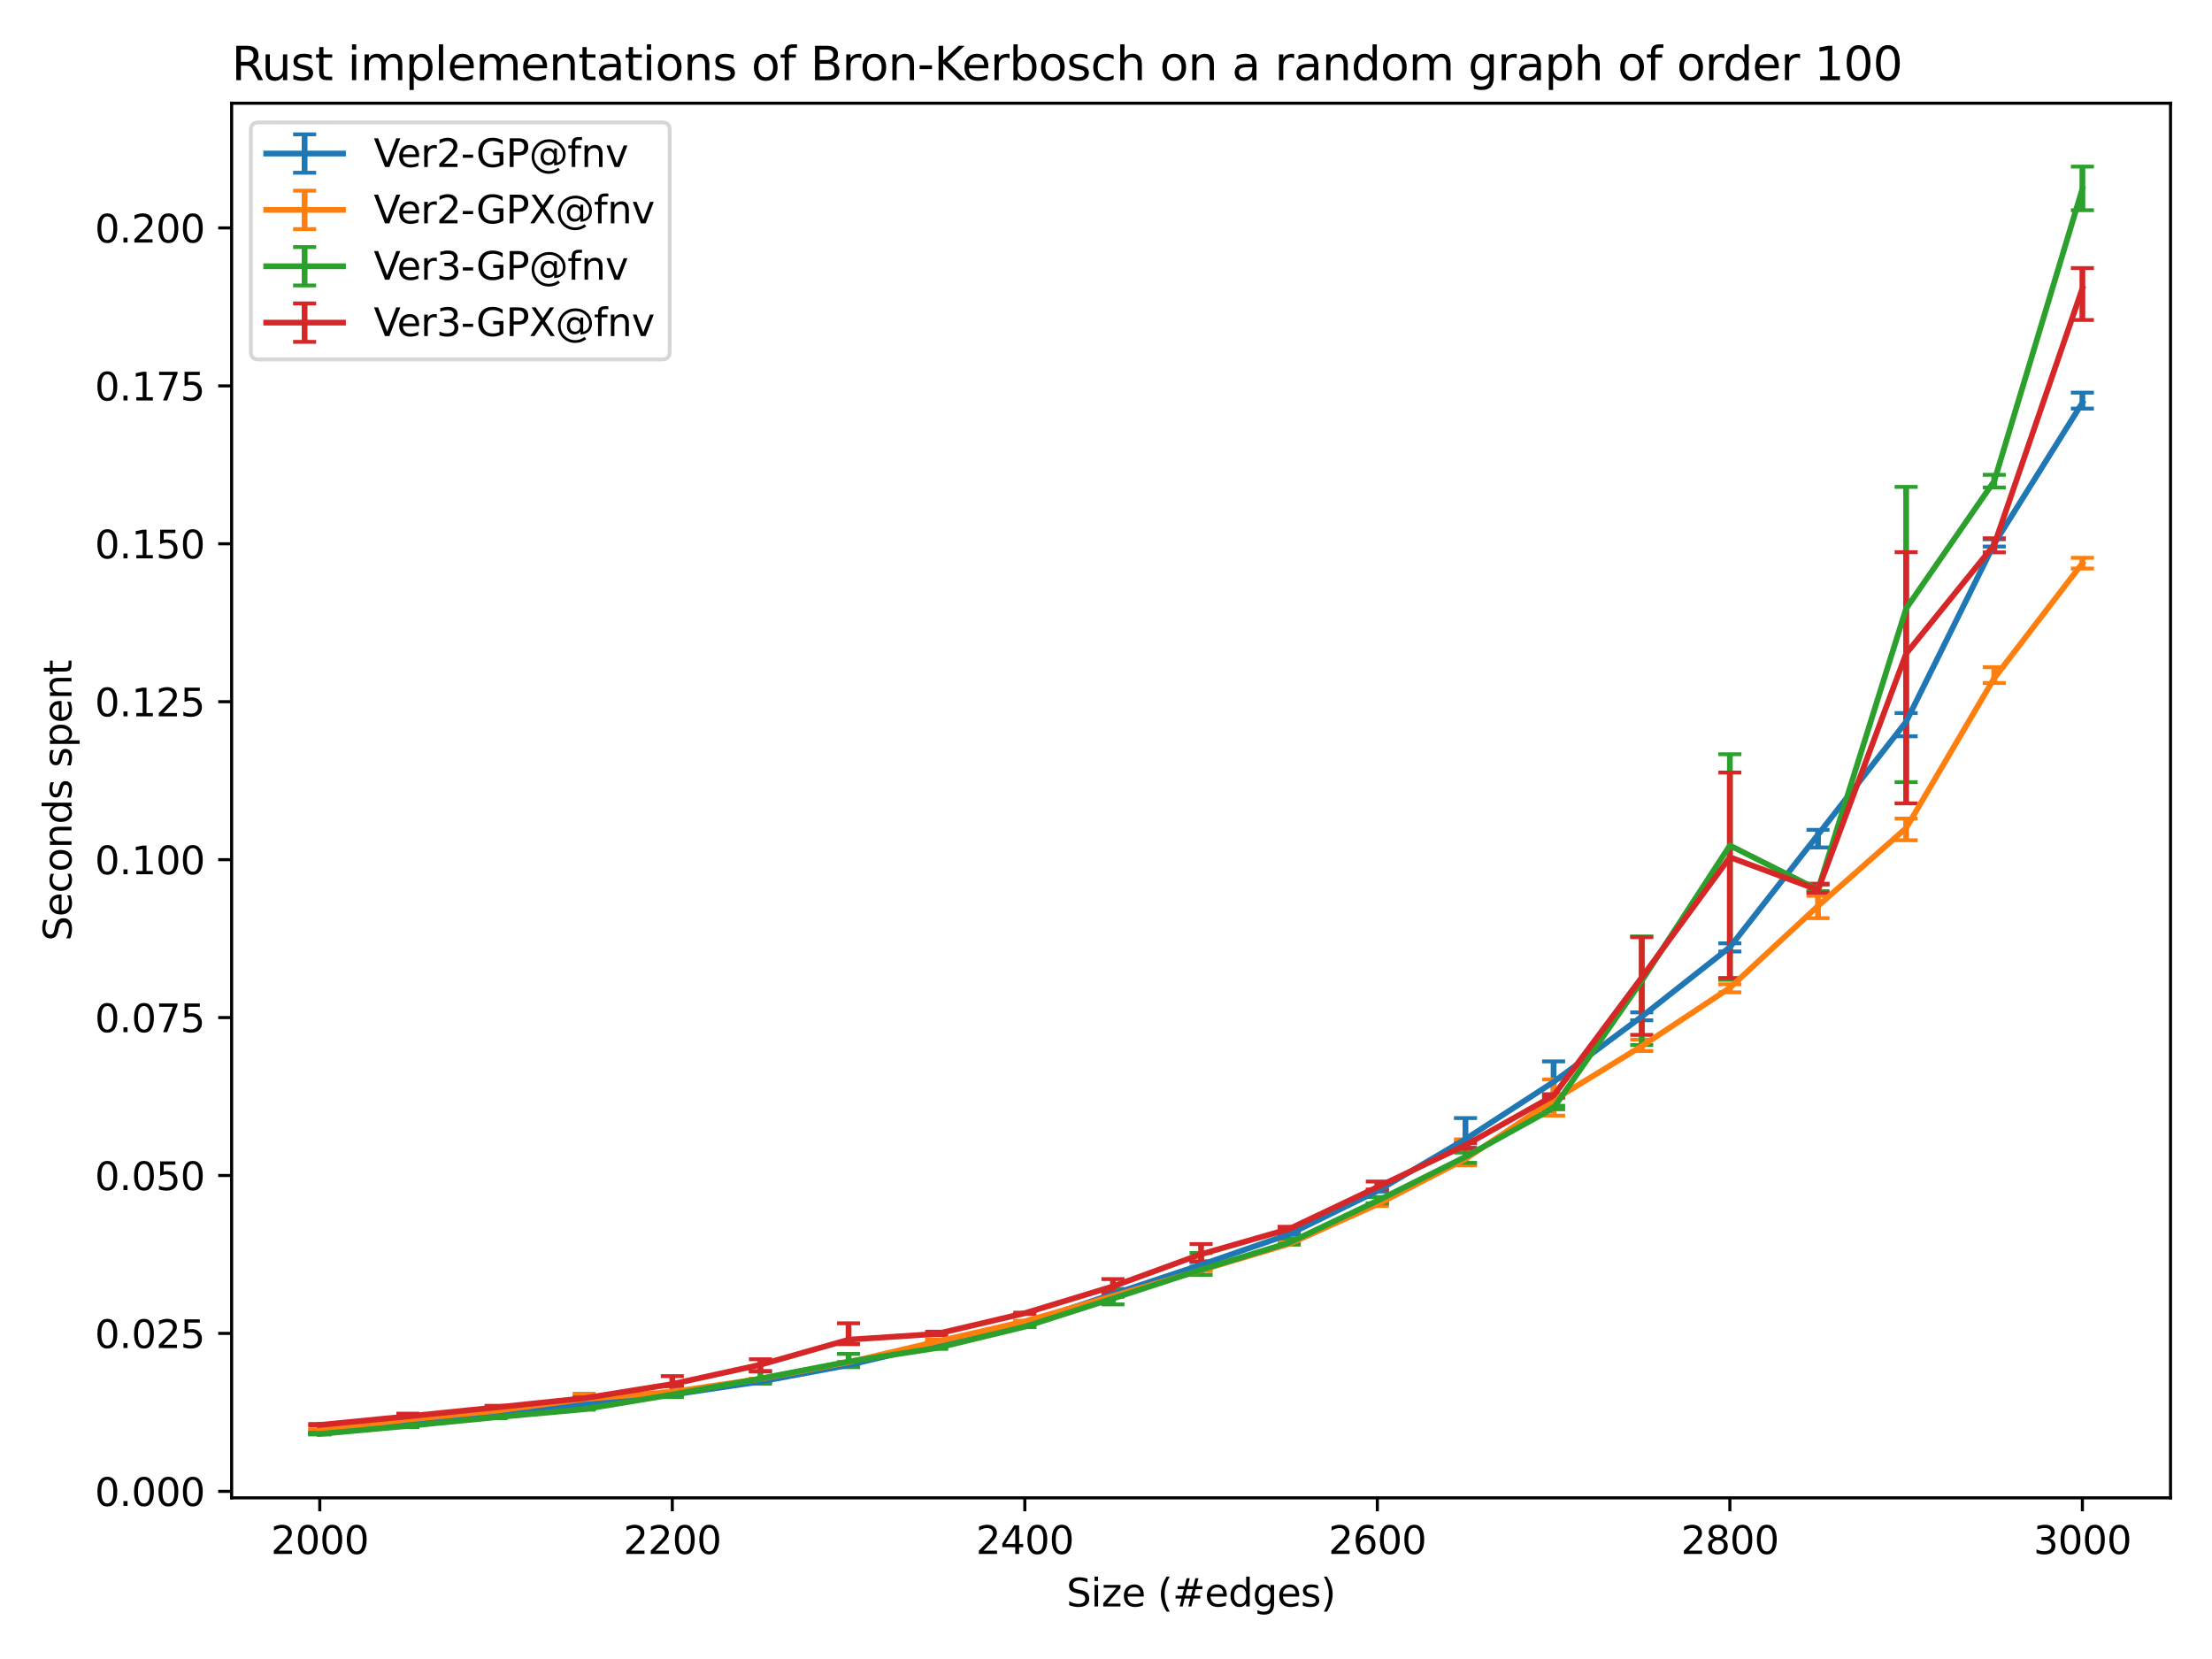 <?xml version="1.0" encoding="utf-8" standalone="no"?>
<!DOCTYPE svg PUBLIC "-//W3C//DTD SVG 1.1//EN"
  "http://www.w3.org/Graphics/SVG/1.1/DTD/svg11.dtd">
<svg xmlns:xlink="http://www.w3.org/1999/xlink" width="576pt" height="432pt" viewBox="0 0 576 432" xmlns="http://www.w3.org/2000/svg" version="1.1">
 <defs>
  <style type="text/css">*{stroke-linejoin: round; stroke-linecap: butt}</style>
 </defs>
 <g id="figure_1">
  <g id="patch_1">
   <path d="M 0 432 
L 576 432 
L 576 0 
L 0 0 
z
" style="fill: #ffffff"/>
  </g>
  <g id="axes_1">
   <g id="patch_2">
    <path d="M 60.32 390.04 
L 565.2 390.04 
L 565.2 26.88 
L 60.32 26.88 
z
" style="fill: #ffffff"/>
   </g>
   <g id="matplotlib.axis_1">
    <g id="xtick_1">
     <g id="line2d_1">
      <defs>
       <path id="mf8885081a7" d="M 0 0 
L 0 3.5 
" style="stroke: #000000; stroke-width: 0.8"/>
      </defs>
      <g>
       <use xlink:href="#mf8885081a7" x="83.269" y="390.04" style="stroke: #000000; stroke-width: 0.8"/>
      </g>
     </g>
     <g id="text_1">
      <!-- 2000 -->
      <g transform="translate(70.544 404.638)scale(0.1 -0.1)">
       <defs>
        <path id="DejaVuSans-32" d="M 1228 531 
L 3431 531 
L 3431 0 
L 469 0 
L 469 531 
Q 828 903 1448 1529 
Q 2069 2156 2228 2338 
Q 2531 2678 2651 2914 
Q 2772 3150 2772 3378 
Q 2772 3750 2511 3984 
Q 2250 4219 1831 4219 
Q 1534 4219 1204 4116 
Q 875 4013 500 3803 
L 500 4441 
Q 881 4594 1212 4672 
Q 1544 4750 1819 4750 
Q 2544 4750 2975 4387 
Q 3406 4025 3406 3419 
Q 3406 3131 3298 2873 
Q 3191 2616 2906 2266 
Q 2828 2175 2409 1742 
Q 1991 1309 1228 531 
z
" transform="scale(0.016)"/>
        <path id="DejaVuSans-30" d="M 2034 4250 
Q 1547 4250 1301 3770 
Q 1056 3291 1056 2328 
Q 1056 1369 1301 889 
Q 1547 409 2034 409 
Q 2525 409 2770 889 
Q 3016 1369 3016 2328 
Q 3016 3291 2770 3770 
Q 2525 4250 2034 4250 
z
M 2034 4750 
Q 2819 4750 3233 4129 
Q 3647 3509 3647 2328 
Q 3647 1150 3233 529 
Q 2819 -91 2034 -91 
Q 1250 -91 836 529 
Q 422 1150 422 2328 
Q 422 3509 836 4129 
Q 1250 4750 2034 4750 
z
" transform="scale(0.016)"/>
       </defs>
       <use xlink:href="#DejaVuSans-32"/>
       <use xlink:href="#DejaVuSans-30" x="63.623"/>
       <use xlink:href="#DejaVuSans-30" x="127.246"/>
       <use xlink:href="#DejaVuSans-30" x="190.869"/>
      </g>
     </g>
    </g>
    <g id="xtick_2">
     <g id="line2d_2">
      <g>
       <use xlink:href="#mf8885081a7" x="175.065" y="390.04" style="stroke: #000000; stroke-width: 0.8"/>
      </g>
     </g>
     <g id="text_2">
      <!-- 2200 -->
      <g transform="translate(162.34 404.638)scale(0.1 -0.1)">
       <use xlink:href="#DejaVuSans-32"/>
       <use xlink:href="#DejaVuSans-32" x="63.623"/>
       <use xlink:href="#DejaVuSans-30" x="127.246"/>
       <use xlink:href="#DejaVuSans-30" x="190.869"/>
      </g>
     </g>
    </g>
    <g id="xtick_3">
     <g id="line2d_3">
      <g>
       <use xlink:href="#mf8885081a7" x="266.862" y="390.04" style="stroke: #000000; stroke-width: 0.8"/>
      </g>
     </g>
     <g id="text_3">
      <!-- 2400 -->
      <g transform="translate(254.137 404.638)scale(0.1 -0.1)">
       <defs>
        <path id="DejaVuSans-34" d="M 2419 4116 
L 825 1625 
L 2419 1625 
L 2419 4116 
z
M 2253 4666 
L 3047 4666 
L 3047 1625 
L 3713 1625 
L 3713 1100 
L 3047 1100 
L 3047 0 
L 2419 0 
L 2419 1100 
L 313 1100 
L 313 1709 
L 2253 4666 
z
" transform="scale(0.016)"/>
       </defs>
       <use xlink:href="#DejaVuSans-32"/>
       <use xlink:href="#DejaVuSans-34" x="63.623"/>
       <use xlink:href="#DejaVuSans-30" x="127.246"/>
       <use xlink:href="#DejaVuSans-30" x="190.869"/>
      </g>
     </g>
    </g>
    <g id="xtick_4">
     <g id="line2d_4">
      <g>
       <use xlink:href="#mf8885081a7" x="358.658" y="390.04" style="stroke: #000000; stroke-width: 0.8"/>
      </g>
     </g>
     <g id="text_4">
      <!-- 2600 -->
      <g transform="translate(345.933 404.638)scale(0.1 -0.1)">
       <defs>
        <path id="DejaVuSans-36" d="M 2113 2584 
Q 1688 2584 1439 2293 
Q 1191 2003 1191 1497 
Q 1191 994 1439 701 
Q 1688 409 2113 409 
Q 2538 409 2786 701 
Q 3034 994 3034 1497 
Q 3034 2003 2786 2293 
Q 2538 2584 2113 2584 
z
M 3366 4563 
L 3366 3988 
Q 3128 4100 2886 4159 
Q 2644 4219 2406 4219 
Q 1781 4219 1451 3797 
Q 1122 3375 1075 2522 
Q 1259 2794 1537 2939 
Q 1816 3084 2150 3084 
Q 2853 3084 3261 2657 
Q 3669 2231 3669 1497 
Q 3669 778 3244 343 
Q 2819 -91 2113 -91 
Q 1303 -91 875 529 
Q 447 1150 447 2328 
Q 447 3434 972 4092 
Q 1497 4750 2381 4750 
Q 2619 4750 2861 4703 
Q 3103 4656 3366 4563 
z
" transform="scale(0.016)"/>
       </defs>
       <use xlink:href="#DejaVuSans-32"/>
       <use xlink:href="#DejaVuSans-36" x="63.623"/>
       <use xlink:href="#DejaVuSans-30" x="127.246"/>
       <use xlink:href="#DejaVuSans-30" x="190.869"/>
      </g>
     </g>
    </g>
    <g id="xtick_5">
     <g id="line2d_5">
      <g>
       <use xlink:href="#mf8885081a7" x="450.455" y="390.04" style="stroke: #000000; stroke-width: 0.8"/>
      </g>
     </g>
     <g id="text_5">
      <!-- 2800 -->
      <g transform="translate(437.73 404.638)scale(0.1 -0.1)">
       <defs>
        <path id="DejaVuSans-38" d="M 2034 2216 
Q 1584 2216 1326 1975 
Q 1069 1734 1069 1313 
Q 1069 891 1326 650 
Q 1584 409 2034 409 
Q 2484 409 2743 651 
Q 3003 894 3003 1313 
Q 3003 1734 2745 1975 
Q 2488 2216 2034 2216 
z
M 1403 2484 
Q 997 2584 770 2862 
Q 544 3141 544 3541 
Q 544 4100 942 4425 
Q 1341 4750 2034 4750 
Q 2731 4750 3128 4425 
Q 3525 4100 3525 3541 
Q 3525 3141 3298 2862 
Q 3072 2584 2669 2484 
Q 3125 2378 3379 2068 
Q 3634 1759 3634 1313 
Q 3634 634 3220 271 
Q 2806 -91 2034 -91 
Q 1263 -91 848 271 
Q 434 634 434 1313 
Q 434 1759 690 2068 
Q 947 2378 1403 2484 
z
M 1172 3481 
Q 1172 3119 1398 2916 
Q 1625 2713 2034 2713 
Q 2441 2713 2670 2916 
Q 2900 3119 2900 3481 
Q 2900 3844 2670 4047 
Q 2441 4250 2034 4250 
Q 1625 4250 1398 4047 
Q 1172 3844 1172 3481 
z
" transform="scale(0.016)"/>
       </defs>
       <use xlink:href="#DejaVuSans-32"/>
       <use xlink:href="#DejaVuSans-38" x="63.623"/>
       <use xlink:href="#DejaVuSans-30" x="127.246"/>
       <use xlink:href="#DejaVuSans-30" x="190.869"/>
      </g>
     </g>
    </g>
    <g id="xtick_6">
     <g id="line2d_6">
      <g>
       <use xlink:href="#mf8885081a7" x="542.251" y="390.04" style="stroke: #000000; stroke-width: 0.8"/>
      </g>
     </g>
     <g id="text_6">
      <!-- 3000 -->
      <g transform="translate(529.526 404.638)scale(0.1 -0.1)">
       <defs>
        <path id="DejaVuSans-33" d="M 2597 2516 
Q 3050 2419 3304 2112 
Q 3559 1806 3559 1356 
Q 3559 666 3084 287 
Q 2609 -91 1734 -91 
Q 1441 -91 1130 -33 
Q 819 25 488 141 
L 488 750 
Q 750 597 1062 519 
Q 1375 441 1716 441 
Q 2309 441 2620 675 
Q 2931 909 2931 1356 
Q 2931 1769 2642 2001 
Q 2353 2234 1838 2234 
L 1294 2234 
L 1294 2753 
L 1863 2753 
Q 2328 2753 2575 2939 
Q 2822 3125 2822 3475 
Q 2822 3834 2567 4026 
Q 2313 4219 1838 4219 
Q 1578 4219 1281 4162 
Q 984 4106 628 3988 
L 628 4550 
Q 988 4650 1302 4700 
Q 1616 4750 1894 4750 
Q 2613 4750 3031 4423 
Q 3450 4097 3450 3541 
Q 3450 3153 3228 2886 
Q 3006 2619 2597 2516 
z
" transform="scale(0.016)"/>
       </defs>
       <use xlink:href="#DejaVuSans-33"/>
       <use xlink:href="#DejaVuSans-30" x="63.623"/>
       <use xlink:href="#DejaVuSans-30" x="127.246"/>
       <use xlink:href="#DejaVuSans-30" x="190.869"/>
      </g>
     </g>
    </g>
    <g id="text_7">
     <!-- Size (#edges) -->
     <g transform="translate(277.709 418.317)scale(0.1 -0.1)">
      <defs>
       <path id="DejaVuSans-53" d="M 3425 4513 
L 3425 3897 
Q 3066 4069 2747 4153 
Q 2428 4238 2131 4238 
Q 1616 4238 1336 4038 
Q 1056 3838 1056 3469 
Q 1056 3159 1242 3001 
Q 1428 2844 1947 2747 
L 2328 2669 
Q 3034 2534 3370 2195 
Q 3706 1856 3706 1288 
Q 3706 609 3251 259 
Q 2797 -91 1919 -91 
Q 1588 -91 1214 -16 
Q 841 59 441 206 
L 441 856 
Q 825 641 1194 531 
Q 1563 422 1919 422 
Q 2459 422 2753 634 
Q 3047 847 3047 1241 
Q 3047 1584 2836 1778 
Q 2625 1972 2144 2069 
L 1759 2144 
Q 1053 2284 737 2584 
Q 422 2884 422 3419 
Q 422 4038 858 4394 
Q 1294 4750 2059 4750 
Q 2388 4750 2728 4690 
Q 3069 4631 3425 4513 
z
" transform="scale(0.016)"/>
       <path id="DejaVuSans-69" d="M 603 3500 
L 1178 3500 
L 1178 0 
L 603 0 
L 603 3500 
z
M 603 4863 
L 1178 4863 
L 1178 4134 
L 603 4134 
L 603 4863 
z
" transform="scale(0.016)"/>
       <path id="DejaVuSans-7a" d="M 353 3500 
L 3084 3500 
L 3084 2975 
L 922 459 
L 3084 459 
L 3084 0 
L 275 0 
L 275 525 
L 2438 3041 
L 353 3041 
L 353 3500 
z
" transform="scale(0.016)"/>
       <path id="DejaVuSans-65" d="M 3597 1894 
L 3597 1613 
L 953 1613 
Q 991 1019 1311 708 
Q 1631 397 2203 397 
Q 2534 397 2845 478 
Q 3156 559 3463 722 
L 3463 178 
Q 3153 47 2828 -22 
Q 2503 -91 2169 -91 
Q 1331 -91 842 396 
Q 353 884 353 1716 
Q 353 2575 817 3079 
Q 1281 3584 2069 3584 
Q 2775 3584 3186 3129 
Q 3597 2675 3597 1894 
z
M 3022 2063 
Q 3016 2534 2758 2815 
Q 2500 3097 2075 3097 
Q 1594 3097 1305 2825 
Q 1016 2553 972 2059 
L 3022 2063 
z
" transform="scale(0.016)"/>
       <path id="DejaVuSans-20" transform="scale(0.016)"/>
       <path id="DejaVuSans-28" d="M 1984 4856 
Q 1566 4138 1362 3434 
Q 1159 2731 1159 2009 
Q 1159 1288 1364 580 
Q 1569 -128 1984 -844 
L 1484 -844 
Q 1016 -109 783 600 
Q 550 1309 550 2009 
Q 550 2706 781 3412 
Q 1013 4119 1484 4856 
L 1984 4856 
z
" transform="scale(0.016)"/>
       <path id="DejaVuSans-23" d="M 3272 2816 
L 2363 2816 
L 2100 1772 
L 3016 1772 
L 3272 2816 
z
M 2803 4594 
L 2478 3297 
L 3391 3297 
L 3719 4594 
L 4219 4594 
L 3897 3297 
L 4872 3297 
L 4872 2816 
L 3775 2816 
L 3519 1772 
L 4513 1772 
L 4513 1294 
L 3397 1294 
L 3072 0 
L 2572 0 
L 2894 1294 
L 1978 1294 
L 1656 0 
L 1153 0 
L 1478 1294 
L 494 1294 
L 494 1772 
L 1594 1772 
L 1856 2816 
L 850 2816 
L 850 3297 
L 1978 3297 
L 2297 4594 
L 2803 4594 
z
" transform="scale(0.016)"/>
       <path id="DejaVuSans-64" d="M 2906 2969 
L 2906 4863 
L 3481 4863 
L 3481 0 
L 2906 0 
L 2906 525 
Q 2725 213 2448 61 
Q 2172 -91 1784 -91 
Q 1150 -91 751 415 
Q 353 922 353 1747 
Q 353 2572 751 3078 
Q 1150 3584 1784 3584 
Q 2172 3584 2448 3432 
Q 2725 3281 2906 2969 
z
M 947 1747 
Q 947 1113 1208 752 
Q 1469 391 1925 391 
Q 2381 391 2643 752 
Q 2906 1113 2906 1747 
Q 2906 2381 2643 2742 
Q 2381 3103 1925 3103 
Q 1469 3103 1208 2742 
Q 947 2381 947 1747 
z
" transform="scale(0.016)"/>
       <path id="DejaVuSans-67" d="M 2906 1791 
Q 2906 2416 2648 2759 
Q 2391 3103 1925 3103 
Q 1463 3103 1205 2759 
Q 947 2416 947 1791 
Q 947 1169 1205 825 
Q 1463 481 1925 481 
Q 2391 481 2648 825 
Q 2906 1169 2906 1791 
z
M 3481 434 
Q 3481 -459 3084 -895 
Q 2688 -1331 1869 -1331 
Q 1566 -1331 1297 -1286 
Q 1028 -1241 775 -1147 
L 775 -588 
Q 1028 -725 1275 -790 
Q 1522 -856 1778 -856 
Q 2344 -856 2625 -561 
Q 2906 -266 2906 331 
L 2906 616 
Q 2728 306 2450 153 
Q 2172 0 1784 0 
Q 1141 0 747 490 
Q 353 981 353 1791 
Q 353 2603 747 3093 
Q 1141 3584 1784 3584 
Q 2172 3584 2450 3431 
Q 2728 3278 2906 2969 
L 2906 3500 
L 3481 3500 
L 3481 434 
z
" transform="scale(0.016)"/>
       <path id="DejaVuSans-73" d="M 2834 3397 
L 2834 2853 
Q 2591 2978 2328 3040 
Q 2066 3103 1784 3103 
Q 1356 3103 1142 2972 
Q 928 2841 928 2578 
Q 928 2378 1081 2264 
Q 1234 2150 1697 2047 
L 1894 2003 
Q 2506 1872 2764 1633 
Q 3022 1394 3022 966 
Q 3022 478 2636 193 
Q 2250 -91 1575 -91 
Q 1294 -91 989 -36 
Q 684 19 347 128 
L 347 722 
Q 666 556 975 473 
Q 1284 391 1588 391 
Q 1994 391 2212 530 
Q 2431 669 2431 922 
Q 2431 1156 2273 1281 
Q 2116 1406 1581 1522 
L 1381 1569 
Q 847 1681 609 1914 
Q 372 2147 372 2553 
Q 372 3047 722 3315 
Q 1072 3584 1716 3584 
Q 2034 3584 2315 3537 
Q 2597 3491 2834 3397 
z
" transform="scale(0.016)"/>
       <path id="DejaVuSans-29" d="M 513 4856 
L 1013 4856 
Q 1481 4119 1714 3412 
Q 1947 2706 1947 2009 
Q 1947 1309 1714 600 
Q 1481 -109 1013 -844 
L 513 -844 
Q 928 -128 1133 580 
Q 1338 1288 1338 2009 
Q 1338 2731 1133 3434 
Q 928 4138 513 4856 
z
" transform="scale(0.016)"/>
      </defs>
      <use xlink:href="#DejaVuSans-53"/>
      <use xlink:href="#DejaVuSans-69" x="63.477"/>
      <use xlink:href="#DejaVuSans-7a" x="91.26"/>
      <use xlink:href="#DejaVuSans-65" x="143.75"/>
      <use xlink:href="#DejaVuSans-20" x="205.273"/>
      <use xlink:href="#DejaVuSans-28" x="237.061"/>
      <use xlink:href="#DejaVuSans-23" x="276.074"/>
      <use xlink:href="#DejaVuSans-65" x="359.863"/>
      <use xlink:href="#DejaVuSans-64" x="421.387"/>
      <use xlink:href="#DejaVuSans-67" x="484.863"/>
      <use xlink:href="#DejaVuSans-65" x="548.34"/>
      <use xlink:href="#DejaVuSans-73" x="609.863"/>
      <use xlink:href="#DejaVuSans-29" x="661.963"/>
     </g>
    </g>
   </g>
   <g id="matplotlib.axis_2">
    <g id="ytick_1">
     <g id="line2d_7">
      <defs>
       <path id="mf4d56ef921" d="M 0 0 
L -3.5 0 
" style="stroke: #000000; stroke-width: 0.8"/>
      </defs>
      <g>
       <use xlink:href="#mf4d56ef921" x="60.32" y="388.343" style="stroke: #000000; stroke-width: 0.8"/>
      </g>
     </g>
     <g id="text_8">
      <!-- 0.000 -->
      <g transform="translate(24.692 392.142)scale(0.1 -0.1)">
       <defs>
        <path id="DejaVuSans-2e" d="M 684 794 
L 1344 794 
L 1344 0 
L 684 0 
L 684 794 
z
" transform="scale(0.016)"/>
       </defs>
       <use xlink:href="#DejaVuSans-30"/>
       <use xlink:href="#DejaVuSans-2e" x="63.623"/>
       <use xlink:href="#DejaVuSans-30" x="95.41"/>
       <use xlink:href="#DejaVuSans-30" x="159.033"/>
       <use xlink:href="#DejaVuSans-30" x="222.656"/>
      </g>
     </g>
    </g>
    <g id="ytick_2">
     <g id="line2d_8">
      <g>
       <use xlink:href="#mf4d56ef921" x="60.32" y="347.22" style="stroke: #000000; stroke-width: 0.8"/>
      </g>
     </g>
     <g id="text_9">
      <!-- 0.025 -->
      <g transform="translate(24.692 351.019)scale(0.1 -0.1)">
       <defs>
        <path id="DejaVuSans-35" d="M 691 4666 
L 3169 4666 
L 3169 4134 
L 1269 4134 
L 1269 2991 
Q 1406 3038 1543 3061 
Q 1681 3084 1819 3084 
Q 2600 3084 3056 2656 
Q 3513 2228 3513 1497 
Q 3513 744 3044 326 
Q 2575 -91 1722 -91 
Q 1428 -91 1123 -41 
Q 819 9 494 109 
L 494 744 
Q 775 591 1075 516 
Q 1375 441 1709 441 
Q 2250 441 2565 725 
Q 2881 1009 2881 1497 
Q 2881 1984 2565 2268 
Q 2250 2553 1709 2553 
Q 1456 2553 1204 2497 
Q 953 2441 691 2322 
L 691 4666 
z
" transform="scale(0.016)"/>
       </defs>
       <use xlink:href="#DejaVuSans-30"/>
       <use xlink:href="#DejaVuSans-2e" x="63.623"/>
       <use xlink:href="#DejaVuSans-30" x="95.41"/>
       <use xlink:href="#DejaVuSans-32" x="159.033"/>
       <use xlink:href="#DejaVuSans-35" x="222.656"/>
      </g>
     </g>
    </g>
    <g id="ytick_3">
     <g id="line2d_9">
      <g>
       <use xlink:href="#mf4d56ef921" x="60.32" y="306.097" style="stroke: #000000; stroke-width: 0.8"/>
      </g>
     </g>
     <g id="text_10">
      <!-- 0.050 -->
      <g transform="translate(24.692 309.896)scale(0.1 -0.1)">
       <use xlink:href="#DejaVuSans-30"/>
       <use xlink:href="#DejaVuSans-2e" x="63.623"/>
       <use xlink:href="#DejaVuSans-30" x="95.41"/>
       <use xlink:href="#DejaVuSans-35" x="159.033"/>
       <use xlink:href="#DejaVuSans-30" x="222.656"/>
      </g>
     </g>
    </g>
    <g id="ytick_4">
     <g id="line2d_10">
      <g>
       <use xlink:href="#mf4d56ef921" x="60.32" y="264.973" style="stroke: #000000; stroke-width: 0.8"/>
      </g>
     </g>
     <g id="text_11">
      <!-- 0.075 -->
      <g transform="translate(24.692 268.773)scale(0.1 -0.1)">
       <defs>
        <path id="DejaVuSans-37" d="M 525 4666 
L 3525 4666 
L 3525 4397 
L 1831 0 
L 1172 0 
L 2766 4134 
L 525 4134 
L 525 4666 
z
" transform="scale(0.016)"/>
       </defs>
       <use xlink:href="#DejaVuSans-30"/>
       <use xlink:href="#DejaVuSans-2e" x="63.623"/>
       <use xlink:href="#DejaVuSans-30" x="95.41"/>
       <use xlink:href="#DejaVuSans-37" x="159.033"/>
       <use xlink:href="#DejaVuSans-35" x="222.656"/>
      </g>
     </g>
    </g>
    <g id="ytick_5">
     <g id="line2d_11">
      <g>
       <use xlink:href="#mf4d56ef921" x="60.32" y="223.85" style="stroke: #000000; stroke-width: 0.8"/>
      </g>
     </g>
     <g id="text_12">
      <!-- 0.100 -->
      <g transform="translate(24.692 227.649)scale(0.1 -0.1)">
       <defs>
        <path id="DejaVuSans-31" d="M 794 531 
L 1825 531 
L 1825 4091 
L 703 3866 
L 703 4441 
L 1819 4666 
L 2450 4666 
L 2450 531 
L 3481 531 
L 3481 0 
L 794 0 
L 794 531 
z
" transform="scale(0.016)"/>
       </defs>
       <use xlink:href="#DejaVuSans-30"/>
       <use xlink:href="#DejaVuSans-2e" x="63.623"/>
       <use xlink:href="#DejaVuSans-31" x="95.41"/>
       <use xlink:href="#DejaVuSans-30" x="159.033"/>
       <use xlink:href="#DejaVuSans-30" x="222.656"/>
      </g>
     </g>
    </g>
    <g id="ytick_6">
     <g id="line2d_12">
      <g>
       <use xlink:href="#mf4d56ef921" x="60.32" y="182.727" style="stroke: #000000; stroke-width: 0.8"/>
      </g>
     </g>
     <g id="text_13">
      <!-- 0.125 -->
      <g transform="translate(24.692 186.526)scale(0.1 -0.1)">
       <use xlink:href="#DejaVuSans-30"/>
       <use xlink:href="#DejaVuSans-2e" x="63.623"/>
       <use xlink:href="#DejaVuSans-31" x="95.41"/>
       <use xlink:href="#DejaVuSans-32" x="159.033"/>
       <use xlink:href="#DejaVuSans-35" x="222.656"/>
      </g>
     </g>
    </g>
    <g id="ytick_7">
     <g id="line2d_13">
      <g>
       <use xlink:href="#mf4d56ef921" x="60.32" y="141.604" style="stroke: #000000; stroke-width: 0.8"/>
      </g>
     </g>
     <g id="text_14">
      <!-- 0.150 -->
      <g transform="translate(24.692 145.403)scale(0.1 -0.1)">
       <use xlink:href="#DejaVuSans-30"/>
       <use xlink:href="#DejaVuSans-2e" x="63.623"/>
       <use xlink:href="#DejaVuSans-31" x="95.41"/>
       <use xlink:href="#DejaVuSans-35" x="159.033"/>
       <use xlink:href="#DejaVuSans-30" x="222.656"/>
      </g>
     </g>
    </g>
    <g id="ytick_8">
     <g id="line2d_14">
      <g>
       <use xlink:href="#mf4d56ef921" x="60.32" y="100.481" style="stroke: #000000; stroke-width: 0.8"/>
      </g>
     </g>
     <g id="text_15">
      <!-- 0.175 -->
      <g transform="translate(24.692 104.28)scale(0.1 -0.1)">
       <use xlink:href="#DejaVuSans-30"/>
       <use xlink:href="#DejaVuSans-2e" x="63.623"/>
       <use xlink:href="#DejaVuSans-31" x="95.41"/>
       <use xlink:href="#DejaVuSans-37" x="159.033"/>
       <use xlink:href="#DejaVuSans-35" x="222.656"/>
      </g>
     </g>
    </g>
    <g id="ytick_9">
     <g id="line2d_15">
      <g>
       <use xlink:href="#mf4d56ef921" x="60.32" y="59.358" style="stroke: #000000; stroke-width: 0.8"/>
      </g>
     </g>
     <g id="text_16">
      <!-- 0.200 -->
      <g transform="translate(24.692 63.157)scale(0.1 -0.1)">
       <use xlink:href="#DejaVuSans-30"/>
       <use xlink:href="#DejaVuSans-2e" x="63.623"/>
       <use xlink:href="#DejaVuSans-32" x="95.41"/>
       <use xlink:href="#DejaVuSans-30" x="159.033"/>
       <use xlink:href="#DejaVuSans-30" x="222.656"/>
      </g>
     </g>
    </g>
    <g id="text_17">
     <!-- Seconds spent -->
     <g transform="translate(18.612 245.04)rotate(-90)scale(0.1 -0.1)">
      <defs>
       <path id="DejaVuSans-63" d="M 3122 3366 
L 3122 2828 
Q 2878 2963 2633 3030 
Q 2388 3097 2138 3097 
Q 1578 3097 1268 2742 
Q 959 2388 959 1747 
Q 959 1106 1268 751 
Q 1578 397 2138 397 
Q 2388 397 2633 464 
Q 2878 531 3122 666 
L 3122 134 
Q 2881 22 2623 -34 
Q 2366 -91 2075 -91 
Q 1284 -91 818 406 
Q 353 903 353 1747 
Q 353 2603 823 3093 
Q 1294 3584 2113 3584 
Q 2378 3584 2631 3529 
Q 2884 3475 3122 3366 
z
" transform="scale(0.016)"/>
       <path id="DejaVuSans-6f" d="M 1959 3097 
Q 1497 3097 1228 2736 
Q 959 2375 959 1747 
Q 959 1119 1226 758 
Q 1494 397 1959 397 
Q 2419 397 2687 759 
Q 2956 1122 2956 1747 
Q 2956 2369 2687 2733 
Q 2419 3097 1959 3097 
z
M 1959 3584 
Q 2709 3584 3137 3096 
Q 3566 2609 3566 1747 
Q 3566 888 3137 398 
Q 2709 -91 1959 -91 
Q 1206 -91 779 398 
Q 353 888 353 1747 
Q 353 2609 779 3096 
Q 1206 3584 1959 3584 
z
" transform="scale(0.016)"/>
       <path id="DejaVuSans-6e" d="M 3513 2113 
L 3513 0 
L 2938 0 
L 2938 2094 
Q 2938 2591 2744 2837 
Q 2550 3084 2163 3084 
Q 1697 3084 1428 2787 
Q 1159 2491 1159 1978 
L 1159 0 
L 581 0 
L 581 3500 
L 1159 3500 
L 1159 2956 
Q 1366 3272 1645 3428 
Q 1925 3584 2291 3584 
Q 2894 3584 3203 3211 
Q 3513 2838 3513 2113 
z
" transform="scale(0.016)"/>
       <path id="DejaVuSans-70" d="M 1159 525 
L 1159 -1331 
L 581 -1331 
L 581 3500 
L 1159 3500 
L 1159 2969 
Q 1341 3281 1617 3432 
Q 1894 3584 2278 3584 
Q 2916 3584 3314 3078 
Q 3713 2572 3713 1747 
Q 3713 922 3314 415 
Q 2916 -91 2278 -91 
Q 1894 -91 1617 61 
Q 1341 213 1159 525 
z
M 3116 1747 
Q 3116 2381 2855 2742 
Q 2594 3103 2138 3103 
Q 1681 3103 1420 2742 
Q 1159 2381 1159 1747 
Q 1159 1113 1420 752 
Q 1681 391 2138 391 
Q 2594 391 2855 752 
Q 3116 1113 3116 1747 
z
" transform="scale(0.016)"/>
       <path id="DejaVuSans-74" d="M 1172 4494 
L 1172 3500 
L 2356 3500 
L 2356 3053 
L 1172 3053 
L 1172 1153 
Q 1172 725 1289 603 
Q 1406 481 1766 481 
L 2356 481 
L 2356 0 
L 1766 0 
Q 1100 0 847 248 
Q 594 497 594 1153 
L 594 3053 
L 172 3053 
L 172 3500 
L 594 3500 
L 594 4494 
L 1172 4494 
z
" transform="scale(0.016)"/>
      </defs>
      <use xlink:href="#DejaVuSans-53"/>
      <use xlink:href="#DejaVuSans-65" x="63.477"/>
      <use xlink:href="#DejaVuSans-63" x="125"/>
      <use xlink:href="#DejaVuSans-6f" x="179.98"/>
      <use xlink:href="#DejaVuSans-6e" x="241.162"/>
      <use xlink:href="#DejaVuSans-64" x="304.541"/>
      <use xlink:href="#DejaVuSans-73" x="368.018"/>
      <use xlink:href="#DejaVuSans-20" x="420.117"/>
      <use xlink:href="#DejaVuSans-73" x="451.904"/>
      <use xlink:href="#DejaVuSans-70" x="504.004"/>
      <use xlink:href="#DejaVuSans-65" x="567.48"/>
      <use xlink:href="#DejaVuSans-6e" x="629.004"/>
      <use xlink:href="#DejaVuSans-74" x="692.383"/>
     </g>
    </g>
   </g>
   <g id="LineCollection_1">
    <path d="M 83.269 373.376 
L 83.269 373.106 
" clip-path="url(#pdde7ea4875)" style="fill: none; stroke: #1f77b4; stroke-width: 1.5"/>
    <path d="M 106.218 370.638 
L 106.218 369.825 
" clip-path="url(#pdde7ea4875)" style="fill: none; stroke: #1f77b4; stroke-width: 1.5"/>
    <path d="M 129.167 368.453 
L 129.167 367.996 
" clip-path="url(#pdde7ea4875)" style="fill: none; stroke: #1f77b4; stroke-width: 1.5"/>
    <path d="M 152.116 365.872 
L 152.116 364.994 
" clip-path="url(#pdde7ea4875)" style="fill: none; stroke: #1f77b4; stroke-width: 1.5"/>
    <path d="M 175.065 363.213 
L 175.065 363.122 
" clip-path="url(#pdde7ea4875)" style="fill: none; stroke: #1f77b4; stroke-width: 1.5"/>
    <path d="M 198.015 359.89 
L 198.015 359.518 
" clip-path="url(#pdde7ea4875)" style="fill: none; stroke: #1f77b4; stroke-width: 1.5"/>
    <path d="M 220.964 355.753 
L 220.964 354.916 
" clip-path="url(#pdde7ea4875)" style="fill: none; stroke: #1f77b4; stroke-width: 1.5"/>
    <path d="M 243.913 350.243 
L 243.913 349.517 
" clip-path="url(#pdde7ea4875)" style="fill: none; stroke: #1f77b4; stroke-width: 1.5"/>
    <path d="M 266.862 344.694 
L 266.862 344.485 
" clip-path="url(#pdde7ea4875)" style="fill: none; stroke: #1f77b4; stroke-width: 1.5"/>
    <path d="M 289.811 337.433 
L 289.811 335.643 
" clip-path="url(#pdde7ea4875)" style="fill: none; stroke: #1f77b4; stroke-width: 1.5"/>
    <path d="M 312.76 329.827 
L 312.76 328.639 
" clip-path="url(#pdde7ea4875)" style="fill: none; stroke: #1f77b4; stroke-width: 1.5"/>
    <path d="M 335.709 321.521 
L 335.709 321.206 
" clip-path="url(#pdde7ea4875)" style="fill: none; stroke: #1f77b4; stroke-width: 1.5"/>
    <path d="M 358.658 310.282 
L 358.658 309.976 
" clip-path="url(#pdde7ea4875)" style="fill: none; stroke: #1f77b4; stroke-width: 1.5"/>
    <path d="M 381.607 298.872 
L 381.607 291.136 
" clip-path="url(#pdde7ea4875)" style="fill: none; stroke: #1f77b4; stroke-width: 1.5"/>
    <path d="M 404.556 285.329 
L 404.556 276.388 
" clip-path="url(#pdde7ea4875)" style="fill: none; stroke: #1f77b4; stroke-width: 1.5"/>
    <path d="M 427.505 265.67 
L 427.505 263.616 
" clip-path="url(#pdde7ea4875)" style="fill: none; stroke: #1f77b4; stroke-width: 1.5"/>
    <path d="M 450.455 247.767 
L 450.455 245.641 
" clip-path="url(#pdde7ea4875)" style="fill: none; stroke: #1f77b4; stroke-width: 1.5"/>
    <path d="M 473.404 220.676 
L 473.404 216.09 
" clip-path="url(#pdde7ea4875)" style="fill: none; stroke: #1f77b4; stroke-width: 1.5"/>
    <path d="M 496.353 191.723 
L 496.353 185.682 
" clip-path="url(#pdde7ea4875)" style="fill: none; stroke: #1f77b4; stroke-width: 1.5"/>
    <path d="M 519.302 142.321 
L 519.302 140.421 
" clip-path="url(#pdde7ea4875)" style="fill: none; stroke: #1f77b4; stroke-width: 1.5"/>
    <path d="M 542.251 106.399 
L 542.251 102.245 
" clip-path="url(#pdde7ea4875)" style="fill: none; stroke: #1f77b4; stroke-width: 1.5"/>
   </g>
   <g id="line2d_16">
    <defs>
     <path id="m30667c6a59" d="M 3 0 
L -3 -0 
" style="stroke: #1f77b4"/>
    </defs>
    <g clip-path="url(#pdde7ea4875)">
     <use xlink:href="#m30667c6a59" x="83.269" y="373.376" style="fill: #1f77b4; stroke: #1f77b4"/>
     <use xlink:href="#m30667c6a59" x="106.218" y="370.638" style="fill: #1f77b4; stroke: #1f77b4"/>
     <use xlink:href="#m30667c6a59" x="129.167" y="368.453" style="fill: #1f77b4; stroke: #1f77b4"/>
     <use xlink:href="#m30667c6a59" x="152.116" y="365.872" style="fill: #1f77b4; stroke: #1f77b4"/>
     <use xlink:href="#m30667c6a59" x="175.065" y="363.213" style="fill: #1f77b4; stroke: #1f77b4"/>
     <use xlink:href="#m30667c6a59" x="198.015" y="359.89" style="fill: #1f77b4; stroke: #1f77b4"/>
     <use xlink:href="#m30667c6a59" x="220.964" y="355.753" style="fill: #1f77b4; stroke: #1f77b4"/>
     <use xlink:href="#m30667c6a59" x="243.913" y="350.243" style="fill: #1f77b4; stroke: #1f77b4"/>
     <use xlink:href="#m30667c6a59" x="266.862" y="344.694" style="fill: #1f77b4; stroke: #1f77b4"/>
     <use xlink:href="#m30667c6a59" x="289.811" y="337.433" style="fill: #1f77b4; stroke: #1f77b4"/>
     <use xlink:href="#m30667c6a59" x="312.76" y="329.827" style="fill: #1f77b4; stroke: #1f77b4"/>
     <use xlink:href="#m30667c6a59" x="335.709" y="321.521" style="fill: #1f77b4; stroke: #1f77b4"/>
     <use xlink:href="#m30667c6a59" x="358.658" y="310.282" style="fill: #1f77b4; stroke: #1f77b4"/>
     <use xlink:href="#m30667c6a59" x="381.607" y="298.872" style="fill: #1f77b4; stroke: #1f77b4"/>
     <use xlink:href="#m30667c6a59" x="404.556" y="285.329" style="fill: #1f77b4; stroke: #1f77b4"/>
     <use xlink:href="#m30667c6a59" x="427.505" y="265.67" style="fill: #1f77b4; stroke: #1f77b4"/>
     <use xlink:href="#m30667c6a59" x="450.455" y="247.767" style="fill: #1f77b4; stroke: #1f77b4"/>
     <use xlink:href="#m30667c6a59" x="473.404" y="220.676" style="fill: #1f77b4; stroke: #1f77b4"/>
     <use xlink:href="#m30667c6a59" x="496.353" y="191.723" style="fill: #1f77b4; stroke: #1f77b4"/>
     <use xlink:href="#m30667c6a59" x="519.302" y="142.321" style="fill: #1f77b4; stroke: #1f77b4"/>
     <use xlink:href="#m30667c6a59" x="542.251" y="106.399" style="fill: #1f77b4; stroke: #1f77b4"/>
    </g>
   </g>
   <g id="line2d_17">
    <g clip-path="url(#pdde7ea4875)">
     <use xlink:href="#m30667c6a59" x="83.269" y="373.106" style="fill: #1f77b4; stroke: #1f77b4"/>
     <use xlink:href="#m30667c6a59" x="106.218" y="369.825" style="fill: #1f77b4; stroke: #1f77b4"/>
     <use xlink:href="#m30667c6a59" x="129.167" y="367.996" style="fill: #1f77b4; stroke: #1f77b4"/>
     <use xlink:href="#m30667c6a59" x="152.116" y="364.994" style="fill: #1f77b4; stroke: #1f77b4"/>
     <use xlink:href="#m30667c6a59" x="175.065" y="363.122" style="fill: #1f77b4; stroke: #1f77b4"/>
     <use xlink:href="#m30667c6a59" x="198.015" y="359.518" style="fill: #1f77b4; stroke: #1f77b4"/>
     <use xlink:href="#m30667c6a59" x="220.964" y="354.916" style="fill: #1f77b4; stroke: #1f77b4"/>
     <use xlink:href="#m30667c6a59" x="243.913" y="349.517" style="fill: #1f77b4; stroke: #1f77b4"/>
     <use xlink:href="#m30667c6a59" x="266.862" y="344.485" style="fill: #1f77b4; stroke: #1f77b4"/>
     <use xlink:href="#m30667c6a59" x="289.811" y="335.643" style="fill: #1f77b4; stroke: #1f77b4"/>
     <use xlink:href="#m30667c6a59" x="312.76" y="328.639" style="fill: #1f77b4; stroke: #1f77b4"/>
     <use xlink:href="#m30667c6a59" x="335.709" y="321.206" style="fill: #1f77b4; stroke: #1f77b4"/>
     <use xlink:href="#m30667c6a59" x="358.658" y="309.976" style="fill: #1f77b4; stroke: #1f77b4"/>
     <use xlink:href="#m30667c6a59" x="381.607" y="291.136" style="fill: #1f77b4; stroke: #1f77b4"/>
     <use xlink:href="#m30667c6a59" x="404.556" y="276.388" style="fill: #1f77b4; stroke: #1f77b4"/>
     <use xlink:href="#m30667c6a59" x="427.505" y="263.616" style="fill: #1f77b4; stroke: #1f77b4"/>
     <use xlink:href="#m30667c6a59" x="450.455" y="245.641" style="fill: #1f77b4; stroke: #1f77b4"/>
     <use xlink:href="#m30667c6a59" x="473.404" y="216.09" style="fill: #1f77b4; stroke: #1f77b4"/>
     <use xlink:href="#m30667c6a59" x="496.353" y="185.682" style="fill: #1f77b4; stroke: #1f77b4"/>
     <use xlink:href="#m30667c6a59" x="519.302" y="140.421" style="fill: #1f77b4; stroke: #1f77b4"/>
     <use xlink:href="#m30667c6a59" x="542.251" y="102.245" style="fill: #1f77b4; stroke: #1f77b4"/>
    </g>
   </g>
   <g id="LineCollection_2">
    <path d="M 83.269 372.365 
L 83.269 372.217 
" clip-path="url(#pdde7ea4875)" style="fill: none; stroke: #ff7f0e; stroke-width: 1.5"/>
    <path d="M 106.218 370.009 
L 106.218 369.06 
" clip-path="url(#pdde7ea4875)" style="fill: none; stroke: #ff7f0e; stroke-width: 1.5"/>
    <path d="M 129.167 367.593 
L 129.167 366.84 
" clip-path="url(#pdde7ea4875)" style="fill: none; stroke: #ff7f0e; stroke-width: 1.5"/>
    <path d="M 152.116 364.83 
L 152.116 362.926 
" clip-path="url(#pdde7ea4875)" style="fill: none; stroke: #ff7f0e; stroke-width: 1.5"/>
    <path d="M 175.065 362.479 
L 175.065 362.362 
" clip-path="url(#pdde7ea4875)" style="fill: none; stroke: #ff7f0e; stroke-width: 1.5"/>
    <path d="M 198.015 359.148 
L 198.015 358.999 
" clip-path="url(#pdde7ea4875)" style="fill: none; stroke: #ff7f0e; stroke-width: 1.5"/>
    <path d="M 220.964 354.873 
L 220.964 354.601 
" clip-path="url(#pdde7ea4875)" style="fill: none; stroke: #ff7f0e; stroke-width: 1.5"/>
    <path d="M 243.913 349.569 
L 243.913 348.86 
" clip-path="url(#pdde7ea4875)" style="fill: none; stroke: #ff7f0e; stroke-width: 1.5"/>
    <path d="M 266.862 344.252 
L 266.862 343.929 
" clip-path="url(#pdde7ea4875)" style="fill: none; stroke: #ff7f0e; stroke-width: 1.5"/>
    <path d="M 289.811 337.74 
L 289.811 336.859 
" clip-path="url(#pdde7ea4875)" style="fill: none; stroke: #ff7f0e; stroke-width: 1.5"/>
    <path d="M 312.76 330.931 
L 312.76 330.569 
" clip-path="url(#pdde7ea4875)" style="fill: none; stroke: #ff7f0e; stroke-width: 1.5"/>
    <path d="M 335.709 324.042 
L 335.709 323.551 
" clip-path="url(#pdde7ea4875)" style="fill: none; stroke: #ff7f0e; stroke-width: 1.5"/>
    <path d="M 358.658 314.046 
L 358.658 313.425 
" clip-path="url(#pdde7ea4875)" style="fill: none; stroke: #ff7f0e; stroke-width: 1.5"/>
    <path d="M 381.607 303.437 
L 381.607 296.685 
" clip-path="url(#pdde7ea4875)" style="fill: none; stroke: #ff7f0e; stroke-width: 1.5"/>
    <path d="M 404.556 290.513 
L 404.556 281.082 
" clip-path="url(#pdde7ea4875)" style="fill: none; stroke: #ff7f0e; stroke-width: 1.5"/>
    <path d="M 427.505 273.679 
L 427.505 270.693 
" clip-path="url(#pdde7ea4875)" style="fill: none; stroke: #ff7f0e; stroke-width: 1.5"/>
    <path d="M 450.455 258.39 
L 450.455 256.3 
" clip-path="url(#pdde7ea4875)" style="fill: none; stroke: #ff7f0e; stroke-width: 1.5"/>
    <path d="M 473.404 239.085 
L 473.404 233.262 
" clip-path="url(#pdde7ea4875)" style="fill: none; stroke: #ff7f0e; stroke-width: 1.5"/>
    <path d="M 496.353 218.801 
L 496.353 213.158 
" clip-path="url(#pdde7ea4875)" style="fill: none; stroke: #ff7f0e; stroke-width: 1.5"/>
    <path d="M 519.302 177.844 
L 519.302 173.737 
" clip-path="url(#pdde7ea4875)" style="fill: none; stroke: #ff7f0e; stroke-width: 1.5"/>
    <path d="M 542.251 148.046 
L 542.251 145.258 
" clip-path="url(#pdde7ea4875)" style="fill: none; stroke: #ff7f0e; stroke-width: 1.5"/>
   </g>
   <g id="line2d_18">
    <defs>
     <path id="mc238672505" d="M 3 0 
L -3 -0 
" style="stroke: #ff7f0e"/>
    </defs>
    <g clip-path="url(#pdde7ea4875)">
     <use xlink:href="#mc238672505" x="83.269" y="372.365" style="fill: #ff7f0e; stroke: #ff7f0e"/>
     <use xlink:href="#mc238672505" x="106.218" y="370.009" style="fill: #ff7f0e; stroke: #ff7f0e"/>
     <use xlink:href="#mc238672505" x="129.167" y="367.593" style="fill: #ff7f0e; stroke: #ff7f0e"/>
     <use xlink:href="#mc238672505" x="152.116" y="364.83" style="fill: #ff7f0e; stroke: #ff7f0e"/>
     <use xlink:href="#mc238672505" x="175.065" y="362.479" style="fill: #ff7f0e; stroke: #ff7f0e"/>
     <use xlink:href="#mc238672505" x="198.015" y="359.148" style="fill: #ff7f0e; stroke: #ff7f0e"/>
     <use xlink:href="#mc238672505" x="220.964" y="354.873" style="fill: #ff7f0e; stroke: #ff7f0e"/>
     <use xlink:href="#mc238672505" x="243.913" y="349.569" style="fill: #ff7f0e; stroke: #ff7f0e"/>
     <use xlink:href="#mc238672505" x="266.862" y="344.252" style="fill: #ff7f0e; stroke: #ff7f0e"/>
     <use xlink:href="#mc238672505" x="289.811" y="337.74" style="fill: #ff7f0e; stroke: #ff7f0e"/>
     <use xlink:href="#mc238672505" x="312.76" y="330.931" style="fill: #ff7f0e; stroke: #ff7f0e"/>
     <use xlink:href="#mc238672505" x="335.709" y="324.042" style="fill: #ff7f0e; stroke: #ff7f0e"/>
     <use xlink:href="#mc238672505" x="358.658" y="314.046" style="fill: #ff7f0e; stroke: #ff7f0e"/>
     <use xlink:href="#mc238672505" x="381.607" y="303.437" style="fill: #ff7f0e; stroke: #ff7f0e"/>
     <use xlink:href="#mc238672505" x="404.556" y="290.513" style="fill: #ff7f0e; stroke: #ff7f0e"/>
     <use xlink:href="#mc238672505" x="427.505" y="273.679" style="fill: #ff7f0e; stroke: #ff7f0e"/>
     <use xlink:href="#mc238672505" x="450.455" y="258.39" style="fill: #ff7f0e; stroke: #ff7f0e"/>
     <use xlink:href="#mc238672505" x="473.404" y="239.085" style="fill: #ff7f0e; stroke: #ff7f0e"/>
     <use xlink:href="#mc238672505" x="496.353" y="218.801" style="fill: #ff7f0e; stroke: #ff7f0e"/>
     <use xlink:href="#mc238672505" x="519.302" y="177.844" style="fill: #ff7f0e; stroke: #ff7f0e"/>
     <use xlink:href="#mc238672505" x="542.251" y="148.046" style="fill: #ff7f0e; stroke: #ff7f0e"/>
    </g>
   </g>
   <g id="line2d_19">
    <g clip-path="url(#pdde7ea4875)">
     <use xlink:href="#mc238672505" x="83.269" y="372.217" style="fill: #ff7f0e; stroke: #ff7f0e"/>
     <use xlink:href="#mc238672505" x="106.218" y="369.06" style="fill: #ff7f0e; stroke: #ff7f0e"/>
     <use xlink:href="#mc238672505" x="129.167" y="366.84" style="fill: #ff7f0e; stroke: #ff7f0e"/>
     <use xlink:href="#mc238672505" x="152.116" y="362.926" style="fill: #ff7f0e; stroke: #ff7f0e"/>
     <use xlink:href="#mc238672505" x="175.065" y="362.362" style="fill: #ff7f0e; stroke: #ff7f0e"/>
     <use xlink:href="#mc238672505" x="198.015" y="358.999" style="fill: #ff7f0e; stroke: #ff7f0e"/>
     <use xlink:href="#mc238672505" x="220.964" y="354.601" style="fill: #ff7f0e; stroke: #ff7f0e"/>
     <use xlink:href="#mc238672505" x="243.913" y="348.86" style="fill: #ff7f0e; stroke: #ff7f0e"/>
     <use xlink:href="#mc238672505" x="266.862" y="343.929" style="fill: #ff7f0e; stroke: #ff7f0e"/>
     <use xlink:href="#mc238672505" x="289.811" y="336.859" style="fill: #ff7f0e; stroke: #ff7f0e"/>
     <use xlink:href="#mc238672505" x="312.76" y="330.569" style="fill: #ff7f0e; stroke: #ff7f0e"/>
     <use xlink:href="#mc238672505" x="335.709" y="323.551" style="fill: #ff7f0e; stroke: #ff7f0e"/>
     <use xlink:href="#mc238672505" x="358.658" y="313.425" style="fill: #ff7f0e; stroke: #ff7f0e"/>
     <use xlink:href="#mc238672505" x="381.607" y="296.685" style="fill: #ff7f0e; stroke: #ff7f0e"/>
     <use xlink:href="#mc238672505" x="404.556" y="281.082" style="fill: #ff7f0e; stroke: #ff7f0e"/>
     <use xlink:href="#mc238672505" x="427.505" y="270.693" style="fill: #ff7f0e; stroke: #ff7f0e"/>
     <use xlink:href="#mc238672505" x="450.455" y="256.3" style="fill: #ff7f0e; stroke: #ff7f0e"/>
     <use xlink:href="#mc238672505" x="473.404" y="233.262" style="fill: #ff7f0e; stroke: #ff7f0e"/>
     <use xlink:href="#mc238672505" x="496.353" y="213.158" style="fill: #ff7f0e; stroke: #ff7f0e"/>
     <use xlink:href="#mc238672505" x="519.302" y="173.737" style="fill: #ff7f0e; stroke: #ff7f0e"/>
     <use xlink:href="#mc238672505" x="542.251" y="145.258" style="fill: #ff7f0e; stroke: #ff7f0e"/>
    </g>
   </g>
   <g id="LineCollection_3">
    <path d="M 83.269 373.533 
L 83.269 373.07 
" clip-path="url(#pdde7ea4875)" style="fill: none; stroke: #2ca02c; stroke-width: 1.5"/>
    <path d="M 106.218 371.609 
L 106.218 370.856 
" clip-path="url(#pdde7ea4875)" style="fill: none; stroke: #2ca02c; stroke-width: 1.5"/>
    <path d="M 129.167 369.285 
L 129.167 368.802 
" clip-path="url(#pdde7ea4875)" style="fill: none; stroke: #2ca02c; stroke-width: 1.5"/>
    <path d="M 152.116 367.079 
L 152.116 366.827 
" clip-path="url(#pdde7ea4875)" style="fill: none; stroke: #2ca02c; stroke-width: 1.5"/>
    <path d="M 175.065 363.788 
L 175.065 360.838 
" clip-path="url(#pdde7ea4875)" style="fill: none; stroke: #2ca02c; stroke-width: 1.5"/>
    <path d="M 198.015 360.328 
L 198.015 356.996 
" clip-path="url(#pdde7ea4875)" style="fill: none; stroke: #2ca02c; stroke-width: 1.5"/>
    <path d="M 220.964 356.004 
L 220.964 352.548 
" clip-path="url(#pdde7ea4875)" style="fill: none; stroke: #2ca02c; stroke-width: 1.5"/>
    <path d="M 243.913 351.247 
L 243.913 350.681 
" clip-path="url(#pdde7ea4875)" style="fill: none; stroke: #2ca02c; stroke-width: 1.5"/>
    <path d="M 266.862 345.569 
L 266.862 345.369 
" clip-path="url(#pdde7ea4875)" style="fill: none; stroke: #2ca02c; stroke-width: 1.5"/>
    <path d="M 289.811 339.661 
L 289.811 335.862 
" clip-path="url(#pdde7ea4875)" style="fill: none; stroke: #2ca02c; stroke-width: 1.5"/>
    <path d="M 312.76 331.985 
L 312.76 326.279 
" clip-path="url(#pdde7ea4875)" style="fill: none; stroke: #2ca02c; stroke-width: 1.5"/>
    <path d="M 335.709 324.072 
L 335.709 322.543 
" clip-path="url(#pdde7ea4875)" style="fill: none; stroke: #2ca02c; stroke-width: 1.5"/>
    <path d="M 358.658 313.331 
L 358.658 311.712 
" clip-path="url(#pdde7ea4875)" style="fill: none; stroke: #2ca02c; stroke-width: 1.5"/>
    <path d="M 381.607 302.799 
L 381.607 300.124 
" clip-path="url(#pdde7ea4875)" style="fill: none; stroke: #2ca02c; stroke-width: 1.5"/>
    <path d="M 404.556 288.856 
L 404.556 287.945 
" clip-path="url(#pdde7ea4875)" style="fill: none; stroke: #2ca02c; stroke-width: 1.5"/>
    <path d="M 427.505 272.121 
L 427.505 243.852 
" clip-path="url(#pdde7ea4875)" style="fill: none; stroke: #2ca02c; stroke-width: 1.5"/>
    <path d="M 450.455 255.143 
L 450.455 196.395 
" clip-path="url(#pdde7ea4875)" style="fill: none; stroke: #2ca02c; stroke-width: 1.5"/>
    <path d="M 473.404 232.072 
L 473.404 230.383 
" clip-path="url(#pdde7ea4875)" style="fill: none; stroke: #2ca02c; stroke-width: 1.5"/>
    <path d="M 496.353 203.672 
L 496.353 126.784 
" clip-path="url(#pdde7ea4875)" style="fill: none; stroke: #2ca02c; stroke-width: 1.5"/>
    <path d="M 519.302 126.942 
L 519.302 123.641 
" clip-path="url(#pdde7ea4875)" style="fill: none; stroke: #2ca02c; stroke-width: 1.5"/>
    <path d="M 542.251 54.735 
L 542.251 43.387 
" clip-path="url(#pdde7ea4875)" style="fill: none; stroke: #2ca02c; stroke-width: 1.5"/>
   </g>
   <g id="line2d_20">
    <defs>
     <path id="me90fc9e6ac" d="M 3 0 
L -3 -0 
" style="stroke: #2ca02c"/>
    </defs>
    <g clip-path="url(#pdde7ea4875)">
     <use xlink:href="#me90fc9e6ac" x="83.269" y="373.533" style="fill: #2ca02c; stroke: #2ca02c"/>
     <use xlink:href="#me90fc9e6ac" x="106.218" y="371.609" style="fill: #2ca02c; stroke: #2ca02c"/>
     <use xlink:href="#me90fc9e6ac" x="129.167" y="369.285" style="fill: #2ca02c; stroke: #2ca02c"/>
     <use xlink:href="#me90fc9e6ac" x="152.116" y="367.079" style="fill: #2ca02c; stroke: #2ca02c"/>
     <use xlink:href="#me90fc9e6ac" x="175.065" y="363.788" style="fill: #2ca02c; stroke: #2ca02c"/>
     <use xlink:href="#me90fc9e6ac" x="198.015" y="360.328" style="fill: #2ca02c; stroke: #2ca02c"/>
     <use xlink:href="#me90fc9e6ac" x="220.964" y="356.004" style="fill: #2ca02c; stroke: #2ca02c"/>
     <use xlink:href="#me90fc9e6ac" x="243.913" y="351.247" style="fill: #2ca02c; stroke: #2ca02c"/>
     <use xlink:href="#me90fc9e6ac" x="266.862" y="345.569" style="fill: #2ca02c; stroke: #2ca02c"/>
     <use xlink:href="#me90fc9e6ac" x="289.811" y="339.661" style="fill: #2ca02c; stroke: #2ca02c"/>
     <use xlink:href="#me90fc9e6ac" x="312.76" y="331.985" style="fill: #2ca02c; stroke: #2ca02c"/>
     <use xlink:href="#me90fc9e6ac" x="335.709" y="324.072" style="fill: #2ca02c; stroke: #2ca02c"/>
     <use xlink:href="#me90fc9e6ac" x="358.658" y="313.331" style="fill: #2ca02c; stroke: #2ca02c"/>
     <use xlink:href="#me90fc9e6ac" x="381.607" y="302.799" style="fill: #2ca02c; stroke: #2ca02c"/>
     <use xlink:href="#me90fc9e6ac" x="404.556" y="288.856" style="fill: #2ca02c; stroke: #2ca02c"/>
     <use xlink:href="#me90fc9e6ac" x="427.505" y="272.121" style="fill: #2ca02c; stroke: #2ca02c"/>
     <use xlink:href="#me90fc9e6ac" x="450.455" y="255.143" style="fill: #2ca02c; stroke: #2ca02c"/>
     <use xlink:href="#me90fc9e6ac" x="473.404" y="232.072" style="fill: #2ca02c; stroke: #2ca02c"/>
     <use xlink:href="#me90fc9e6ac" x="496.353" y="203.672" style="fill: #2ca02c; stroke: #2ca02c"/>
     <use xlink:href="#me90fc9e6ac" x="519.302" y="126.942" style="fill: #2ca02c; stroke: #2ca02c"/>
     <use xlink:href="#me90fc9e6ac" x="542.251" y="54.735" style="fill: #2ca02c; stroke: #2ca02c"/>
    </g>
   </g>
   <g id="line2d_21">
    <g clip-path="url(#pdde7ea4875)">
     <use xlink:href="#me90fc9e6ac" x="83.269" y="373.07" style="fill: #2ca02c; stroke: #2ca02c"/>
     <use xlink:href="#me90fc9e6ac" x="106.218" y="370.856" style="fill: #2ca02c; stroke: #2ca02c"/>
     <use xlink:href="#me90fc9e6ac" x="129.167" y="368.802" style="fill: #2ca02c; stroke: #2ca02c"/>
     <use xlink:href="#me90fc9e6ac" x="152.116" y="366.827" style="fill: #2ca02c; stroke: #2ca02c"/>
     <use xlink:href="#me90fc9e6ac" x="175.065" y="360.838" style="fill: #2ca02c; stroke: #2ca02c"/>
     <use xlink:href="#me90fc9e6ac" x="198.015" y="356.996" style="fill: #2ca02c; stroke: #2ca02c"/>
     <use xlink:href="#me90fc9e6ac" x="220.964" y="352.548" style="fill: #2ca02c; stroke: #2ca02c"/>
     <use xlink:href="#me90fc9e6ac" x="243.913" y="350.681" style="fill: #2ca02c; stroke: #2ca02c"/>
     <use xlink:href="#me90fc9e6ac" x="266.862" y="345.369" style="fill: #2ca02c; stroke: #2ca02c"/>
     <use xlink:href="#me90fc9e6ac" x="289.811" y="335.862" style="fill: #2ca02c; stroke: #2ca02c"/>
     <use xlink:href="#me90fc9e6ac" x="312.76" y="326.279" style="fill: #2ca02c; stroke: #2ca02c"/>
     <use xlink:href="#me90fc9e6ac" x="335.709" y="322.543" style="fill: #2ca02c; stroke: #2ca02c"/>
     <use xlink:href="#me90fc9e6ac" x="358.658" y="311.712" style="fill: #2ca02c; stroke: #2ca02c"/>
     <use xlink:href="#me90fc9e6ac" x="381.607" y="300.124" style="fill: #2ca02c; stroke: #2ca02c"/>
     <use xlink:href="#me90fc9e6ac" x="404.556" y="287.945" style="fill: #2ca02c; stroke: #2ca02c"/>
     <use xlink:href="#me90fc9e6ac" x="427.505" y="243.852" style="fill: #2ca02c; stroke: #2ca02c"/>
     <use xlink:href="#me90fc9e6ac" x="450.455" y="196.395" style="fill: #2ca02c; stroke: #2ca02c"/>
     <use xlink:href="#me90fc9e6ac" x="473.404" y="230.383" style="fill: #2ca02c; stroke: #2ca02c"/>
     <use xlink:href="#me90fc9e6ac" x="496.353" y="126.784" style="fill: #2ca02c; stroke: #2ca02c"/>
     <use xlink:href="#me90fc9e6ac" x="519.302" y="123.641" style="fill: #2ca02c; stroke: #2ca02c"/>
     <use xlink:href="#me90fc9e6ac" x="542.251" y="43.387" style="fill: #2ca02c; stroke: #2ca02c"/>
    </g>
   </g>
   <g id="LineCollection_4">
    <path d="M 83.269 371.162 
L 83.269 370.794 
" clip-path="url(#pdde7ea4875)" style="fill: none; stroke: #d62728; stroke-width: 1.5"/>
    <path d="M 106.218 369.06 
L 106.218 368.106 
" clip-path="url(#pdde7ea4875)" style="fill: none; stroke: #d62728; stroke-width: 1.5"/>
    <path d="M 129.167 366.662 
L 129.167 366.063 
" clip-path="url(#pdde7ea4875)" style="fill: none; stroke: #d62728; stroke-width: 1.5"/>
    <path d="M 152.116 364.247 
L 152.116 363.85 
" clip-path="url(#pdde7ea4875)" style="fill: none; stroke: #d62728; stroke-width: 1.5"/>
    <path d="M 175.065 360.974 
L 175.065 358.343 
" clip-path="url(#pdde7ea4875)" style="fill: none; stroke: #d62728; stroke-width: 1.5"/>
    <path d="M 198.015 357.137 
L 198.015 353.942 
" clip-path="url(#pdde7ea4875)" style="fill: none; stroke: #d62728; stroke-width: 1.5"/>
    <path d="M 220.964 350.017 
L 220.964 344.583 
" clip-path="url(#pdde7ea4875)" style="fill: none; stroke: #d62728; stroke-width: 1.5"/>
    <path d="M 243.913 347.691 
L 243.913 346.763 
" clip-path="url(#pdde7ea4875)" style="fill: none; stroke: #d62728; stroke-width: 1.5"/>
    <path d="M 266.862 342.146 
L 266.862 341.808 
" clip-path="url(#pdde7ea4875)" style="fill: none; stroke: #d62728; stroke-width: 1.5"/>
    <path d="M 289.811 336.624 
L 289.811 333.07 
" clip-path="url(#pdde7ea4875)" style="fill: none; stroke: #d62728; stroke-width: 1.5"/>
    <path d="M 312.76 328.451 
L 312.76 323.945 
" clip-path="url(#pdde7ea4875)" style="fill: none; stroke: #d62728; stroke-width: 1.5"/>
    <path d="M 335.709 320.285 
L 335.709 319.45 
" clip-path="url(#pdde7ea4875)" style="fill: none; stroke: #d62728; stroke-width: 1.5"/>
    <path d="M 358.658 309.74 
L 358.658 307.664 
" clip-path="url(#pdde7ea4875)" style="fill: none; stroke: #d62728; stroke-width: 1.5"/>
    <path d="M 381.607 299.145 
L 381.607 297.701 
" clip-path="url(#pdde7ea4875)" style="fill: none; stroke: #d62728; stroke-width: 1.5"/>
    <path d="M 404.556 285.827 
L 404.556 284.914 
" clip-path="url(#pdde7ea4875)" style="fill: none; stroke: #d62728; stroke-width: 1.5"/>
    <path d="M 427.505 269.48 
L 427.505 244.033 
" clip-path="url(#pdde7ea4875)" style="fill: none; stroke: #d62728; stroke-width: 1.5"/>
    <path d="M 450.455 254.662 
L 450.455 201.168 
" clip-path="url(#pdde7ea4875)" style="fill: none; stroke: #d62728; stroke-width: 1.5"/>
    <path d="M 473.404 232.463 
L 473.404 230.116 
" clip-path="url(#pdde7ea4875)" style="fill: none; stroke: #d62728; stroke-width: 1.5"/>
    <path d="M 496.353 209.193 
L 496.353 143.785 
" clip-path="url(#pdde7ea4875)" style="fill: none; stroke: #d62728; stroke-width: 1.5"/>
    <path d="M 519.302 143.839 
L 519.302 140.17 
" clip-path="url(#pdde7ea4875)" style="fill: none; stroke: #d62728; stroke-width: 1.5"/>
    <path d="M 542.251 83.32 
L 542.251 69.798 
" clip-path="url(#pdde7ea4875)" style="fill: none; stroke: #d62728; stroke-width: 1.5"/>
   </g>
   <g id="line2d_22">
    <defs>
     <path id="mb3c3ce8923" d="M 3 0 
L -3 -0 
" style="stroke: #d62728"/>
    </defs>
    <g clip-path="url(#pdde7ea4875)">
     <use xlink:href="#mb3c3ce8923" x="83.269" y="371.162" style="fill: #d62728; stroke: #d62728"/>
     <use xlink:href="#mb3c3ce8923" x="106.218" y="369.06" style="fill: #d62728; stroke: #d62728"/>
     <use xlink:href="#mb3c3ce8923" x="129.167" y="366.662" style="fill: #d62728; stroke: #d62728"/>
     <use xlink:href="#mb3c3ce8923" x="152.116" y="364.247" style="fill: #d62728; stroke: #d62728"/>
     <use xlink:href="#mb3c3ce8923" x="175.065" y="360.974" style="fill: #d62728; stroke: #d62728"/>
     <use xlink:href="#mb3c3ce8923" x="198.015" y="357.137" style="fill: #d62728; stroke: #d62728"/>
     <use xlink:href="#mb3c3ce8923" x="220.964" y="350.017" style="fill: #d62728; stroke: #d62728"/>
     <use xlink:href="#mb3c3ce8923" x="243.913" y="347.691" style="fill: #d62728; stroke: #d62728"/>
     <use xlink:href="#mb3c3ce8923" x="266.862" y="342.146" style="fill: #d62728; stroke: #d62728"/>
     <use xlink:href="#mb3c3ce8923" x="289.811" y="336.624" style="fill: #d62728; stroke: #d62728"/>
     <use xlink:href="#mb3c3ce8923" x="312.76" y="328.451" style="fill: #d62728; stroke: #d62728"/>
     <use xlink:href="#mb3c3ce8923" x="335.709" y="320.285" style="fill: #d62728; stroke: #d62728"/>
     <use xlink:href="#mb3c3ce8923" x="358.658" y="309.74" style="fill: #d62728; stroke: #d62728"/>
     <use xlink:href="#mb3c3ce8923" x="381.607" y="299.145" style="fill: #d62728; stroke: #d62728"/>
     <use xlink:href="#mb3c3ce8923" x="404.556" y="285.827" style="fill: #d62728; stroke: #d62728"/>
     <use xlink:href="#mb3c3ce8923" x="427.505" y="269.48" style="fill: #d62728; stroke: #d62728"/>
     <use xlink:href="#mb3c3ce8923" x="450.455" y="254.662" style="fill: #d62728; stroke: #d62728"/>
     <use xlink:href="#mb3c3ce8923" x="473.404" y="232.463" style="fill: #d62728; stroke: #d62728"/>
     <use xlink:href="#mb3c3ce8923" x="496.353" y="209.193" style="fill: #d62728; stroke: #d62728"/>
     <use xlink:href="#mb3c3ce8923" x="519.302" y="143.839" style="fill: #d62728; stroke: #d62728"/>
     <use xlink:href="#mb3c3ce8923" x="542.251" y="83.32" style="fill: #d62728; stroke: #d62728"/>
    </g>
   </g>
   <g id="line2d_23">
    <g clip-path="url(#pdde7ea4875)">
     <use xlink:href="#mb3c3ce8923" x="83.269" y="370.794" style="fill: #d62728; stroke: #d62728"/>
     <use xlink:href="#mb3c3ce8923" x="106.218" y="368.106" style="fill: #d62728; stroke: #d62728"/>
     <use xlink:href="#mb3c3ce8923" x="129.167" y="366.063" style="fill: #d62728; stroke: #d62728"/>
     <use xlink:href="#mb3c3ce8923" x="152.116" y="363.85" style="fill: #d62728; stroke: #d62728"/>
     <use xlink:href="#mb3c3ce8923" x="175.065" y="358.343" style="fill: #d62728; stroke: #d62728"/>
     <use xlink:href="#mb3c3ce8923" x="198.015" y="353.942" style="fill: #d62728; stroke: #d62728"/>
     <use xlink:href="#mb3c3ce8923" x="220.964" y="344.583" style="fill: #d62728; stroke: #d62728"/>
     <use xlink:href="#mb3c3ce8923" x="243.913" y="346.763" style="fill: #d62728; stroke: #d62728"/>
     <use xlink:href="#mb3c3ce8923" x="266.862" y="341.808" style="fill: #d62728; stroke: #d62728"/>
     <use xlink:href="#mb3c3ce8923" x="289.811" y="333.07" style="fill: #d62728; stroke: #d62728"/>
     <use xlink:href="#mb3c3ce8923" x="312.76" y="323.945" style="fill: #d62728; stroke: #d62728"/>
     <use xlink:href="#mb3c3ce8923" x="335.709" y="319.45" style="fill: #d62728; stroke: #d62728"/>
     <use xlink:href="#mb3c3ce8923" x="358.658" y="307.664" style="fill: #d62728; stroke: #d62728"/>
     <use xlink:href="#mb3c3ce8923" x="381.607" y="297.701" style="fill: #d62728; stroke: #d62728"/>
     <use xlink:href="#mb3c3ce8923" x="404.556" y="284.914" style="fill: #d62728; stroke: #d62728"/>
     <use xlink:href="#mb3c3ce8923" x="427.505" y="244.033" style="fill: #d62728; stroke: #d62728"/>
     <use xlink:href="#mb3c3ce8923" x="450.455" y="201.168" style="fill: #d62728; stroke: #d62728"/>
     <use xlink:href="#mb3c3ce8923" x="473.404" y="230.116" style="fill: #d62728; stroke: #d62728"/>
     <use xlink:href="#mb3c3ce8923" x="496.353" y="143.785" style="fill: #d62728; stroke: #d62728"/>
     <use xlink:href="#mb3c3ce8923" x="519.302" y="140.17" style="fill: #d62728; stroke: #d62728"/>
     <use xlink:href="#mb3c3ce8923" x="542.251" y="69.798" style="fill: #d62728; stroke: #d62728"/>
    </g>
   </g>
   <g id="line2d_24">
    <path d="M 83.269 373.238 
L 106.218 370.326 
L 129.167 368.211 
L 152.116 365.549 
L 175.065 363.174 
L 198.015 359.756 
L 220.964 355.463 
L 243.913 350.038 
L 266.862 344.6 
L 289.811 336.99 
L 312.76 329.355 
L 335.709 321.397 
L 358.658 310.126 
L 381.607 296.626 
L 404.556 281.731 
L 427.505 264.723 
L 450.455 246.645 
L 473.404 217.352 
L 496.353 187.941 
L 519.302 141.584 
L 542.251 104.873 
" clip-path="url(#pdde7ea4875)" style="fill: none; stroke: #1f77b4; stroke-width: 1.5; stroke-linecap: square"/>
   </g>
   <g id="line2d_25">
    <path d="M 83.269 372.287 
L 106.218 369.626 
L 129.167 367.349 
L 152.116 364.281 
L 175.065 362.428 
L 198.015 359.043 
L 220.964 354.712 
L 243.913 349.343 
L 266.862 344.071 
L 289.811 337.484 
L 312.76 330.754 
L 335.709 323.902 
L 358.658 313.622 
L 381.607 301.778 
L 404.556 286.448 
L 427.505 272.415 
L 450.455 257.226 
L 473.404 235.91 
L 496.353 215.628 
L 519.302 176.564 
L 542.251 146.671 
" clip-path="url(#pdde7ea4875)" style="fill: none; stroke: #ff7f0e; stroke-width: 1.5; stroke-linecap: square"/>
   </g>
   <g id="line2d_26">
    <path d="M 83.269 373.378 
L 106.218 371.298 
L 129.167 369.039 
L 152.116 366.958 
L 175.065 363.136 
L 198.015 358.971 
L 220.964 354.555 
L 243.913 351.023 
L 266.862 345.465 
L 289.811 338.125 
L 312.76 330.623 
L 335.709 323.573 
L 358.658 312.677 
L 381.607 301.218 
L 404.556 288.53 
L 427.505 255.399 
L 450.455 220.166 
L 473.404 231.692 
L 496.353 158.452 
L 519.302 125.262 
L 542.251 49.201 
" clip-path="url(#pdde7ea4875)" style="fill: none; stroke: #2ca02c; stroke-width: 1.5; stroke-linecap: square"/>
   </g>
   <g id="line2d_27">
    <path d="M 83.269 371.049 
L 106.218 368.815 
L 129.167 366.485 
L 152.116 364.09 
L 175.065 360.402 
L 198.015 355.371 
L 220.964 348.849 
L 243.913 347.339 
L 266.862 341.948 
L 289.811 334.969 
L 312.76 326.588 
L 335.709 320.005 
L 358.658 309.117 
L 381.607 298.195 
L 404.556 285.291 
L 427.505 254.526 
L 450.455 223.223 
L 473.404 231.73 
L 496.353 170.2 
L 519.302 141.851 
L 542.251 75.109 
" clip-path="url(#pdde7ea4875)" style="fill: none; stroke: #d62728; stroke-width: 1.5; stroke-linecap: square"/>
   </g>
   <g id="patch_3">
    <path d="M 60.32 390.04 
L 60.32 26.88 
" style="fill: none; stroke: #000000; stroke-width: 0.8; stroke-linejoin: miter; stroke-linecap: square"/>
   </g>
   <g id="patch_4">
    <path d="M 565.2 390.04 
L 565.2 26.88 
" style="fill: none; stroke: #000000; stroke-width: 0.8; stroke-linejoin: miter; stroke-linecap: square"/>
   </g>
   <g id="patch_5">
    <path d="M 60.32 390.04 
L 565.2 390.04 
" style="fill: none; stroke: #000000; stroke-width: 0.8; stroke-linejoin: miter; stroke-linecap: square"/>
   </g>
   <g id="patch_6">
    <path d="M 60.32 26.88 
L 565.2 26.88 
" style="fill: none; stroke: #000000; stroke-width: 0.8; stroke-linejoin: miter; stroke-linecap: square"/>
   </g>
   <g id="text_18">
    <!-- Rust implementations of Bron-Kerbosch on a random graph of order 100 -->
    <g transform="translate(60.32 20.88)scale(0.12 -0.12)">
     <defs>
      <path id="DejaVuSans-52" d="M 2841 2188 
Q 3044 2119 3236 1894 
Q 3428 1669 3622 1275 
L 4263 0 
L 3584 0 
L 2988 1197 
Q 2756 1666 2539 1819 
Q 2322 1972 1947 1972 
L 1259 1972 
L 1259 0 
L 628 0 
L 628 4666 
L 2053 4666 
Q 2853 4666 3247 4331 
Q 3641 3997 3641 3322 
Q 3641 2881 3436 2590 
Q 3231 2300 2841 2188 
z
M 1259 4147 
L 1259 2491 
L 2053 2491 
Q 2509 2491 2742 2702 
Q 2975 2913 2975 3322 
Q 2975 3731 2742 3939 
Q 2509 4147 2053 4147 
L 1259 4147 
z
" transform="scale(0.016)"/>
      <path id="DejaVuSans-75" d="M 544 1381 
L 544 3500 
L 1119 3500 
L 1119 1403 
Q 1119 906 1312 657 
Q 1506 409 1894 409 
Q 2359 409 2629 706 
Q 2900 1003 2900 1516 
L 2900 3500 
L 3475 3500 
L 3475 0 
L 2900 0 
L 2900 538 
Q 2691 219 2414 64 
Q 2138 -91 1772 -91 
Q 1169 -91 856 284 
Q 544 659 544 1381 
z
M 1991 3584 
L 1991 3584 
z
" transform="scale(0.016)"/>
      <path id="DejaVuSans-6d" d="M 3328 2828 
Q 3544 3216 3844 3400 
Q 4144 3584 4550 3584 
Q 5097 3584 5394 3201 
Q 5691 2819 5691 2113 
L 5691 0 
L 5113 0 
L 5113 2094 
Q 5113 2597 4934 2840 
Q 4756 3084 4391 3084 
Q 3944 3084 3684 2787 
Q 3425 2491 3425 1978 
L 3425 0 
L 2847 0 
L 2847 2094 
Q 2847 2600 2669 2842 
Q 2491 3084 2119 3084 
Q 1678 3084 1418 2786 
Q 1159 2488 1159 1978 
L 1159 0 
L 581 0 
L 581 3500 
L 1159 3500 
L 1159 2956 
Q 1356 3278 1631 3431 
Q 1906 3584 2284 3584 
Q 2666 3584 2933 3390 
Q 3200 3197 3328 2828 
z
" transform="scale(0.016)"/>
      <path id="DejaVuSans-6c" d="M 603 4863 
L 1178 4863 
L 1178 0 
L 603 0 
L 603 4863 
z
" transform="scale(0.016)"/>
      <path id="DejaVuSans-61" d="M 2194 1759 
Q 1497 1759 1228 1600 
Q 959 1441 959 1056 
Q 959 750 1161 570 
Q 1363 391 1709 391 
Q 2188 391 2477 730 
Q 2766 1069 2766 1631 
L 2766 1759 
L 2194 1759 
z
M 3341 1997 
L 3341 0 
L 2766 0 
L 2766 531 
Q 2569 213 2275 61 
Q 1981 -91 1556 -91 
Q 1019 -91 701 211 
Q 384 513 384 1019 
Q 384 1609 779 1909 
Q 1175 2209 1959 2209 
L 2766 2209 
L 2766 2266 
Q 2766 2663 2505 2880 
Q 2244 3097 1772 3097 
Q 1472 3097 1187 3025 
Q 903 2953 641 2809 
L 641 3341 
Q 956 3463 1253 3523 
Q 1550 3584 1831 3584 
Q 2591 3584 2966 3190 
Q 3341 2797 3341 1997 
z
" transform="scale(0.016)"/>
      <path id="DejaVuSans-66" d="M 2375 4863 
L 2375 4384 
L 1825 4384 
Q 1516 4384 1395 4259 
Q 1275 4134 1275 3809 
L 1275 3500 
L 2222 3500 
L 2222 3053 
L 1275 3053 
L 1275 0 
L 697 0 
L 697 3053 
L 147 3053 
L 147 3500 
L 697 3500 
L 697 3744 
Q 697 4328 969 4595 
Q 1241 4863 1831 4863 
L 2375 4863 
z
" transform="scale(0.016)"/>
      <path id="DejaVuSans-42" d="M 1259 2228 
L 1259 519 
L 2272 519 
Q 2781 519 3026 730 
Q 3272 941 3272 1375 
Q 3272 1813 3026 2020 
Q 2781 2228 2272 2228 
L 1259 2228 
z
M 1259 4147 
L 1259 2741 
L 2194 2741 
Q 2656 2741 2882 2914 
Q 3109 3088 3109 3444 
Q 3109 3797 2882 3972 
Q 2656 4147 2194 4147 
L 1259 4147 
z
M 628 4666 
L 2241 4666 
Q 2963 4666 3353 4366 
Q 3744 4066 3744 3513 
Q 3744 3084 3544 2831 
Q 3344 2578 2956 2516 
Q 3422 2416 3680 2098 
Q 3938 1781 3938 1306 
Q 3938 681 3513 340 
Q 3088 0 2303 0 
L 628 0 
L 628 4666 
z
" transform="scale(0.016)"/>
      <path id="DejaVuSans-72" d="M 2631 2963 
Q 2534 3019 2420 3045 
Q 2306 3072 2169 3072 
Q 1681 3072 1420 2755 
Q 1159 2438 1159 1844 
L 1159 0 
L 581 0 
L 581 3500 
L 1159 3500 
L 1159 2956 
Q 1341 3275 1631 3429 
Q 1922 3584 2338 3584 
Q 2397 3584 2469 3576 
Q 2541 3569 2628 3553 
L 2631 2963 
z
" transform="scale(0.016)"/>
      <path id="DejaVuSans-2d" d="M 313 2009 
L 1997 2009 
L 1997 1497 
L 313 1497 
L 313 2009 
z
" transform="scale(0.016)"/>
      <path id="DejaVuSans-4b" d="M 628 4666 
L 1259 4666 
L 1259 2694 
L 3353 4666 
L 4166 4666 
L 1850 2491 
L 4331 0 
L 3500 0 
L 1259 2247 
L 1259 0 
L 628 0 
L 628 4666 
z
" transform="scale(0.016)"/>
      <path id="DejaVuSans-62" d="M 3116 1747 
Q 3116 2381 2855 2742 
Q 2594 3103 2138 3103 
Q 1681 3103 1420 2742 
Q 1159 2381 1159 1747 
Q 1159 1113 1420 752 
Q 1681 391 2138 391 
Q 2594 391 2855 752 
Q 3116 1113 3116 1747 
z
M 1159 2969 
Q 1341 3281 1617 3432 
Q 1894 3584 2278 3584 
Q 2916 3584 3314 3078 
Q 3713 2572 3713 1747 
Q 3713 922 3314 415 
Q 2916 -91 2278 -91 
Q 1894 -91 1617 61 
Q 1341 213 1159 525 
L 1159 0 
L 581 0 
L 581 4863 
L 1159 4863 
L 1159 2969 
z
" transform="scale(0.016)"/>
      <path id="DejaVuSans-68" d="M 3513 2113 
L 3513 0 
L 2938 0 
L 2938 2094 
Q 2938 2591 2744 2837 
Q 2550 3084 2163 3084 
Q 1697 3084 1428 2787 
Q 1159 2491 1159 1978 
L 1159 0 
L 581 0 
L 581 4863 
L 1159 4863 
L 1159 2956 
Q 1366 3272 1645 3428 
Q 1925 3584 2291 3584 
Q 2894 3584 3203 3211 
Q 3513 2838 3513 2113 
z
" transform="scale(0.016)"/>
     </defs>
     <use xlink:href="#DejaVuSans-52"/>
     <use xlink:href="#DejaVuSans-75" x="64.982"/>
     <use xlink:href="#DejaVuSans-73" x="128.361"/>
     <use xlink:href="#DejaVuSans-74" x="180.461"/>
     <use xlink:href="#DejaVuSans-20" x="219.67"/>
     <use xlink:href="#DejaVuSans-69" x="251.457"/>
     <use xlink:href="#DejaVuSans-6d" x="279.24"/>
     <use xlink:href="#DejaVuSans-70" x="376.652"/>
     <use xlink:href="#DejaVuSans-6c" x="440.129"/>
     <use xlink:href="#DejaVuSans-65" x="467.912"/>
     <use xlink:href="#DejaVuSans-6d" x="529.436"/>
     <use xlink:href="#DejaVuSans-65" x="626.848"/>
     <use xlink:href="#DejaVuSans-6e" x="688.371"/>
     <use xlink:href="#DejaVuSans-74" x="751.75"/>
     <use xlink:href="#DejaVuSans-61" x="790.959"/>
     <use xlink:href="#DejaVuSans-74" x="852.238"/>
     <use xlink:href="#DejaVuSans-69" x="891.447"/>
     <use xlink:href="#DejaVuSans-6f" x="919.23"/>
     <use xlink:href="#DejaVuSans-6e" x="980.412"/>
     <use xlink:href="#DejaVuSans-73" x="1043.791"/>
     <use xlink:href="#DejaVuSans-20" x="1095.891"/>
     <use xlink:href="#DejaVuSans-6f" x="1127.678"/>
     <use xlink:href="#DejaVuSans-66" x="1188.859"/>
     <use xlink:href="#DejaVuSans-20" x="1224.064"/>
     <use xlink:href="#DejaVuSans-42" x="1255.852"/>
     <use xlink:href="#DejaVuSans-72" x="1324.455"/>
     <use xlink:href="#DejaVuSans-6f" x="1363.318"/>
     <use xlink:href="#DejaVuSans-6e" x="1424.5"/>
     <use xlink:href="#DejaVuSans-2d" x="1487.879"/>
     <use xlink:href="#DejaVuSans-4b" x="1523.963"/>
     <use xlink:href="#DejaVuSans-65" x="1584.539"/>
     <use xlink:href="#DejaVuSans-72" x="1646.062"/>
     <use xlink:href="#DejaVuSans-62" x="1687.176"/>
     <use xlink:href="#DejaVuSans-6f" x="1750.652"/>
     <use xlink:href="#DejaVuSans-73" x="1811.834"/>
     <use xlink:href="#DejaVuSans-63" x="1863.934"/>
     <use xlink:href="#DejaVuSans-68" x="1918.914"/>
     <use xlink:href="#DejaVuSans-20" x="1982.293"/>
     <use xlink:href="#DejaVuSans-6f" x="2014.08"/>
     <use xlink:href="#DejaVuSans-6e" x="2075.262"/>
     <use xlink:href="#DejaVuSans-20" x="2138.641"/>
     <use xlink:href="#DejaVuSans-61" x="2170.428"/>
     <use xlink:href="#DejaVuSans-20" x="2231.707"/>
     <use xlink:href="#DejaVuSans-72" x="2263.494"/>
     <use xlink:href="#DejaVuSans-61" x="2304.607"/>
     <use xlink:href="#DejaVuSans-6e" x="2365.887"/>
     <use xlink:href="#DejaVuSans-64" x="2429.266"/>
     <use xlink:href="#DejaVuSans-6f" x="2492.742"/>
     <use xlink:href="#DejaVuSans-6d" x="2553.924"/>
     <use xlink:href="#DejaVuSans-20" x="2651.336"/>
     <use xlink:href="#DejaVuSans-67" x="2683.123"/>
     <use xlink:href="#DejaVuSans-72" x="2746.6"/>
     <use xlink:href="#DejaVuSans-61" x="2787.713"/>
     <use xlink:href="#DejaVuSans-70" x="2848.992"/>
     <use xlink:href="#DejaVuSans-68" x="2912.469"/>
     <use xlink:href="#DejaVuSans-20" x="2975.848"/>
     <use xlink:href="#DejaVuSans-6f" x="3007.635"/>
     <use xlink:href="#DejaVuSans-66" x="3068.816"/>
     <use xlink:href="#DejaVuSans-20" x="3104.021"/>
     <use xlink:href="#DejaVuSans-6f" x="3135.809"/>
     <use xlink:href="#DejaVuSans-72" x="3196.99"/>
     <use xlink:href="#DejaVuSans-64" x="3236.354"/>
     <use xlink:href="#DejaVuSans-65" x="3299.83"/>
     <use xlink:href="#DejaVuSans-72" x="3361.354"/>
     <use xlink:href="#DejaVuSans-20" x="3402.467"/>
     <use xlink:href="#DejaVuSans-31" x="3434.254"/>
     <use xlink:href="#DejaVuSans-30" x="3497.877"/>
     <use xlink:href="#DejaVuSans-30" x="3561.5"/>
    </g>
   </g>
   <g id="legend_1">
    <g id="patch_7">
     <path d="M 67.32 93.593 
L 172.387 93.593 
Q 174.387 93.593 174.387 91.593 
L 174.387 33.88 
Q 174.387 31.88 172.387 31.88 
L 67.32 31.88 
Q 65.32 31.88 65.32 33.88 
L 65.32 91.593 
Q 65.32 93.593 67.32 93.593 
z
" style="fill: #ffffff; opacity: 0.8; stroke: #cccccc; stroke-linejoin: miter"/>
    </g>
    <g id="LineCollection_5">
     <path d="M 79.32 44.978 
L 79.32 34.978 
" style="fill: none; stroke: #1f77b4; stroke-width: 1.5"/>
    </g>
    <g id="line2d_28">
     <g>
      <use xlink:href="#m30667c6a59" x="79.32" y="44.978" style="fill: #1f77b4; stroke: #1f77b4"/>
     </g>
    </g>
    <g id="line2d_29">
     <g>
      <use xlink:href="#m30667c6a59" x="79.32" y="34.978" style="fill: #1f77b4; stroke: #1f77b4"/>
     </g>
    </g>
    <g id="line2d_30">
     <path d="M 69.32 39.978 
L 89.32 39.978 
" style="fill: none; stroke: #1f77b4; stroke-width: 1.5; stroke-linecap: square"/>
    </g>
    <g id="line2d_31"/>
    <g id="text_19">
     <!-- Ver2-GP@fnv -->
     <g transform="translate(97.32 43.478)scale(0.1 -0.1)">
      <defs>
       <path id="DejaVuSans-56" d="M 1831 0 
L 50 4666 
L 709 4666 
L 2188 738 
L 3669 4666 
L 4325 4666 
L 2547 0 
L 1831 0 
z
" transform="scale(0.016)"/>
       <path id="DejaVuSans-47" d="M 3809 666 
L 3809 1919 
L 2778 1919 
L 2778 2438 
L 4434 2438 
L 4434 434 
Q 4069 175 3628 42 
Q 3188 -91 2688 -91 
Q 1594 -91 976 548 
Q 359 1188 359 2328 
Q 359 3472 976 4111 
Q 1594 4750 2688 4750 
Q 3144 4750 3555 4637 
Q 3966 4525 4313 4306 
L 4313 3634 
Q 3963 3931 3569 4081 
Q 3175 4231 2741 4231 
Q 1884 4231 1454 3753 
Q 1025 3275 1025 2328 
Q 1025 1384 1454 906 
Q 1884 428 2741 428 
Q 3075 428 3337 486 
Q 3600 544 3809 666 
z
" transform="scale(0.016)"/>
       <path id="DejaVuSans-50" d="M 1259 4147 
L 1259 2394 
L 2053 2394 
Q 2494 2394 2734 2622 
Q 2975 2850 2975 3272 
Q 2975 3691 2734 3919 
Q 2494 4147 2053 4147 
L 1259 4147 
z
M 628 4666 
L 2053 4666 
Q 2838 4666 3239 4311 
Q 3641 3956 3641 3272 
Q 3641 2581 3239 2228 
Q 2838 1875 2053 1875 
L 1259 1875 
L 1259 0 
L 628 0 
L 628 4666 
z
" transform="scale(0.016)"/>
       <path id="DejaVuSans-40" d="M 2381 1678 
Q 2381 1231 2603 976 
Q 2825 722 3213 722 
Q 3597 722 3817 978 
Q 4038 1234 4038 1678 
Q 4038 2116 3813 2373 
Q 3588 2631 3206 2631 
Q 2828 2631 2604 2375 
Q 2381 2119 2381 1678 
z
M 4084 744 
Q 3897 503 3655 389 
Q 3413 275 3091 275 
Q 2553 275 2217 664 
Q 1881 1053 1881 1678 
Q 1881 2303 2218 2693 
Q 2556 3084 3091 3084 
Q 3413 3084 3656 2967 
Q 3900 2850 4084 2613 
L 4084 3022 
L 4531 3022 
L 4531 722 
Q 4988 791 5245 1139 
Q 5503 1488 5503 2041 
Q 5503 2375 5404 2669 
Q 5306 2963 5106 3213 
Q 4781 3622 4314 3839 
Q 3847 4056 3297 4056 
Q 2913 4056 2559 3954 
Q 2206 3853 1906 3653 
Q 1416 3334 1139 2817 
Q 863 2300 863 1697 
Q 863 1200 1042 765 
Q 1222 331 1563 0 
Q 1891 -325 2322 -495 
Q 2753 -666 3244 -666 
Q 3647 -666 4036 -530 
Q 4425 -394 4750 -141 
L 5031 -488 
Q 4641 -791 4180 -952 
Q 3719 -1113 3244 -1113 
Q 2666 -1113 2153 -908 
Q 1641 -703 1241 -313 
Q 841 78 631 592 
Q 422 1106 422 1697 
Q 422 2266 634 2781 
Q 847 3297 1241 3688 
Q 1644 4084 2172 4295 
Q 2700 4506 3291 4506 
Q 3953 4506 4520 4234 
Q 5088 3963 5472 3463 
Q 5706 3156 5829 2797 
Q 5953 2438 5953 2053 
Q 5953 1231 5456 756 
Q 4959 281 4084 263 
L 4084 744 
z
" transform="scale(0.016)"/>
       <path id="DejaVuSans-76" d="M 191 3500 
L 800 3500 
L 1894 563 
L 2988 3500 
L 3597 3500 
L 2284 0 
L 1503 0 
L 191 3500 
z
" transform="scale(0.016)"/>
      </defs>
      <use xlink:href="#DejaVuSans-56"/>
      <use xlink:href="#DejaVuSans-65" x="60.658"/>
      <use xlink:href="#DejaVuSans-72" x="122.182"/>
      <use xlink:href="#DejaVuSans-32" x="163.295"/>
      <use xlink:href="#DejaVuSans-2d" x="226.918"/>
      <use xlink:href="#DejaVuSans-47" x="266.627"/>
      <use xlink:href="#DejaVuSans-50" x="344.117"/>
      <use xlink:href="#DejaVuSans-40" x="404.42"/>
      <use xlink:href="#DejaVuSans-66" x="504.42"/>
      <use xlink:href="#DejaVuSans-6e" x="539.625"/>
      <use xlink:href="#DejaVuSans-76" x="603.004"/>
     </g>
    </g>
    <g id="LineCollection_6">
     <path d="M 79.32 59.657 
L 79.32 49.657 
" style="fill: none; stroke: #ff7f0e; stroke-width: 1.5"/>
    </g>
    <g id="line2d_32">
     <g>
      <use xlink:href="#mc238672505" x="79.32" y="59.657" style="fill: #ff7f0e; stroke: #ff7f0e"/>
     </g>
    </g>
    <g id="line2d_33">
     <g>
      <use xlink:href="#mc238672505" x="79.32" y="49.657" style="fill: #ff7f0e; stroke: #ff7f0e"/>
     </g>
    </g>
    <g id="line2d_34">
     <path d="M 69.32 54.657 
L 89.32 54.657 
" style="fill: none; stroke: #ff7f0e; stroke-width: 1.5; stroke-linecap: square"/>
    </g>
    <g id="line2d_35"/>
    <g id="text_20">
     <!-- Ver2-GPX@fnv -->
     <g transform="translate(97.32 58.157)scale(0.1 -0.1)">
      <defs>
       <path id="DejaVuSans-58" d="M 403 4666 
L 1081 4666 
L 2241 2931 
L 3406 4666 
L 4084 4666 
L 2584 2425 
L 4184 0 
L 3506 0 
L 2194 1984 
L 872 0 
L 191 0 
L 1856 2491 
L 403 4666 
z
" transform="scale(0.016)"/>
      </defs>
      <use xlink:href="#DejaVuSans-56"/>
      <use xlink:href="#DejaVuSans-65" x="60.658"/>
      <use xlink:href="#DejaVuSans-72" x="122.182"/>
      <use xlink:href="#DejaVuSans-32" x="163.295"/>
      <use xlink:href="#DejaVuSans-2d" x="226.918"/>
      <use xlink:href="#DejaVuSans-47" x="266.627"/>
      <use xlink:href="#DejaVuSans-50" x="344.117"/>
      <use xlink:href="#DejaVuSans-58" x="404.42"/>
      <use xlink:href="#DejaVuSans-40" x="472.926"/>
      <use xlink:href="#DejaVuSans-66" x="572.926"/>
      <use xlink:href="#DejaVuSans-6e" x="608.131"/>
      <use xlink:href="#DejaVuSans-76" x="671.51"/>
     </g>
    </g>
    <g id="LineCollection_7">
     <path d="M 79.32 74.335 
L 79.32 64.335 
" style="fill: none; stroke: #2ca02c; stroke-width: 1.5"/>
    </g>
    <g id="line2d_36">
     <g>
      <use xlink:href="#me90fc9e6ac" x="79.32" y="74.335" style="fill: #2ca02c; stroke: #2ca02c"/>
     </g>
    </g>
    <g id="line2d_37">
     <g>
      <use xlink:href="#me90fc9e6ac" x="79.32" y="64.335" style="fill: #2ca02c; stroke: #2ca02c"/>
     </g>
    </g>
    <g id="line2d_38">
     <path d="M 69.32 69.335 
L 89.32 69.335 
" style="fill: none; stroke: #2ca02c; stroke-width: 1.5; stroke-linecap: square"/>
    </g>
    <g id="line2d_39"/>
    <g id="text_21">
     <!-- Ver3-GP@fnv -->
     <g transform="translate(97.32 72.835)scale(0.1 -0.1)">
      <use xlink:href="#DejaVuSans-56"/>
      <use xlink:href="#DejaVuSans-65" x="60.658"/>
      <use xlink:href="#DejaVuSans-72" x="122.182"/>
      <use xlink:href="#DejaVuSans-33" x="163.295"/>
      <use xlink:href="#DejaVuSans-2d" x="226.918"/>
      <use xlink:href="#DejaVuSans-47" x="266.627"/>
      <use xlink:href="#DejaVuSans-50" x="344.117"/>
      <use xlink:href="#DejaVuSans-40" x="404.42"/>
      <use xlink:href="#DejaVuSans-66" x="504.42"/>
      <use xlink:href="#DejaVuSans-6e" x="539.625"/>
      <use xlink:href="#DejaVuSans-76" x="603.004"/>
     </g>
    </g>
    <g id="LineCollection_8">
     <path d="M 79.32 89.013 
L 79.32 79.013 
" style="fill: none; stroke: #d62728; stroke-width: 1.5"/>
    </g>
    <g id="line2d_40">
     <g>
      <use xlink:href="#mb3c3ce8923" x="79.32" y="89.013" style="fill: #d62728; stroke: #d62728"/>
     </g>
    </g>
    <g id="line2d_41">
     <g>
      <use xlink:href="#mb3c3ce8923" x="79.32" y="79.013" style="fill: #d62728; stroke: #d62728"/>
     </g>
    </g>
    <g id="line2d_42">
     <path d="M 69.32 84.013 
L 89.32 84.013 
" style="fill: none; stroke: #d62728; stroke-width: 1.5; stroke-linecap: square"/>
    </g>
    <g id="line2d_43"/>
    <g id="text_22">
     <!-- Ver3-GPX@fnv -->
     <g transform="translate(97.32 87.513)scale(0.1 -0.1)">
      <use xlink:href="#DejaVuSans-56"/>
      <use xlink:href="#DejaVuSans-65" x="60.658"/>
      <use xlink:href="#DejaVuSans-72" x="122.182"/>
      <use xlink:href="#DejaVuSans-33" x="163.295"/>
      <use xlink:href="#DejaVuSans-2d" x="226.918"/>
      <use xlink:href="#DejaVuSans-47" x="266.627"/>
      <use xlink:href="#DejaVuSans-50" x="344.117"/>
      <use xlink:href="#DejaVuSans-58" x="404.42"/>
      <use xlink:href="#DejaVuSans-40" x="472.926"/>
      <use xlink:href="#DejaVuSans-66" x="572.926"/>
      <use xlink:href="#DejaVuSans-6e" x="608.131"/>
      <use xlink:href="#DejaVuSans-76" x="671.51"/>
     </g>
    </g>
   </g>
  </g>
 </g>
 <defs>
  <clipPath id="pdde7ea4875">
   <rect x="60.32" y="26.88" width="504.88" height="363.16"/>
  </clipPath>
 </defs>
</svg>

